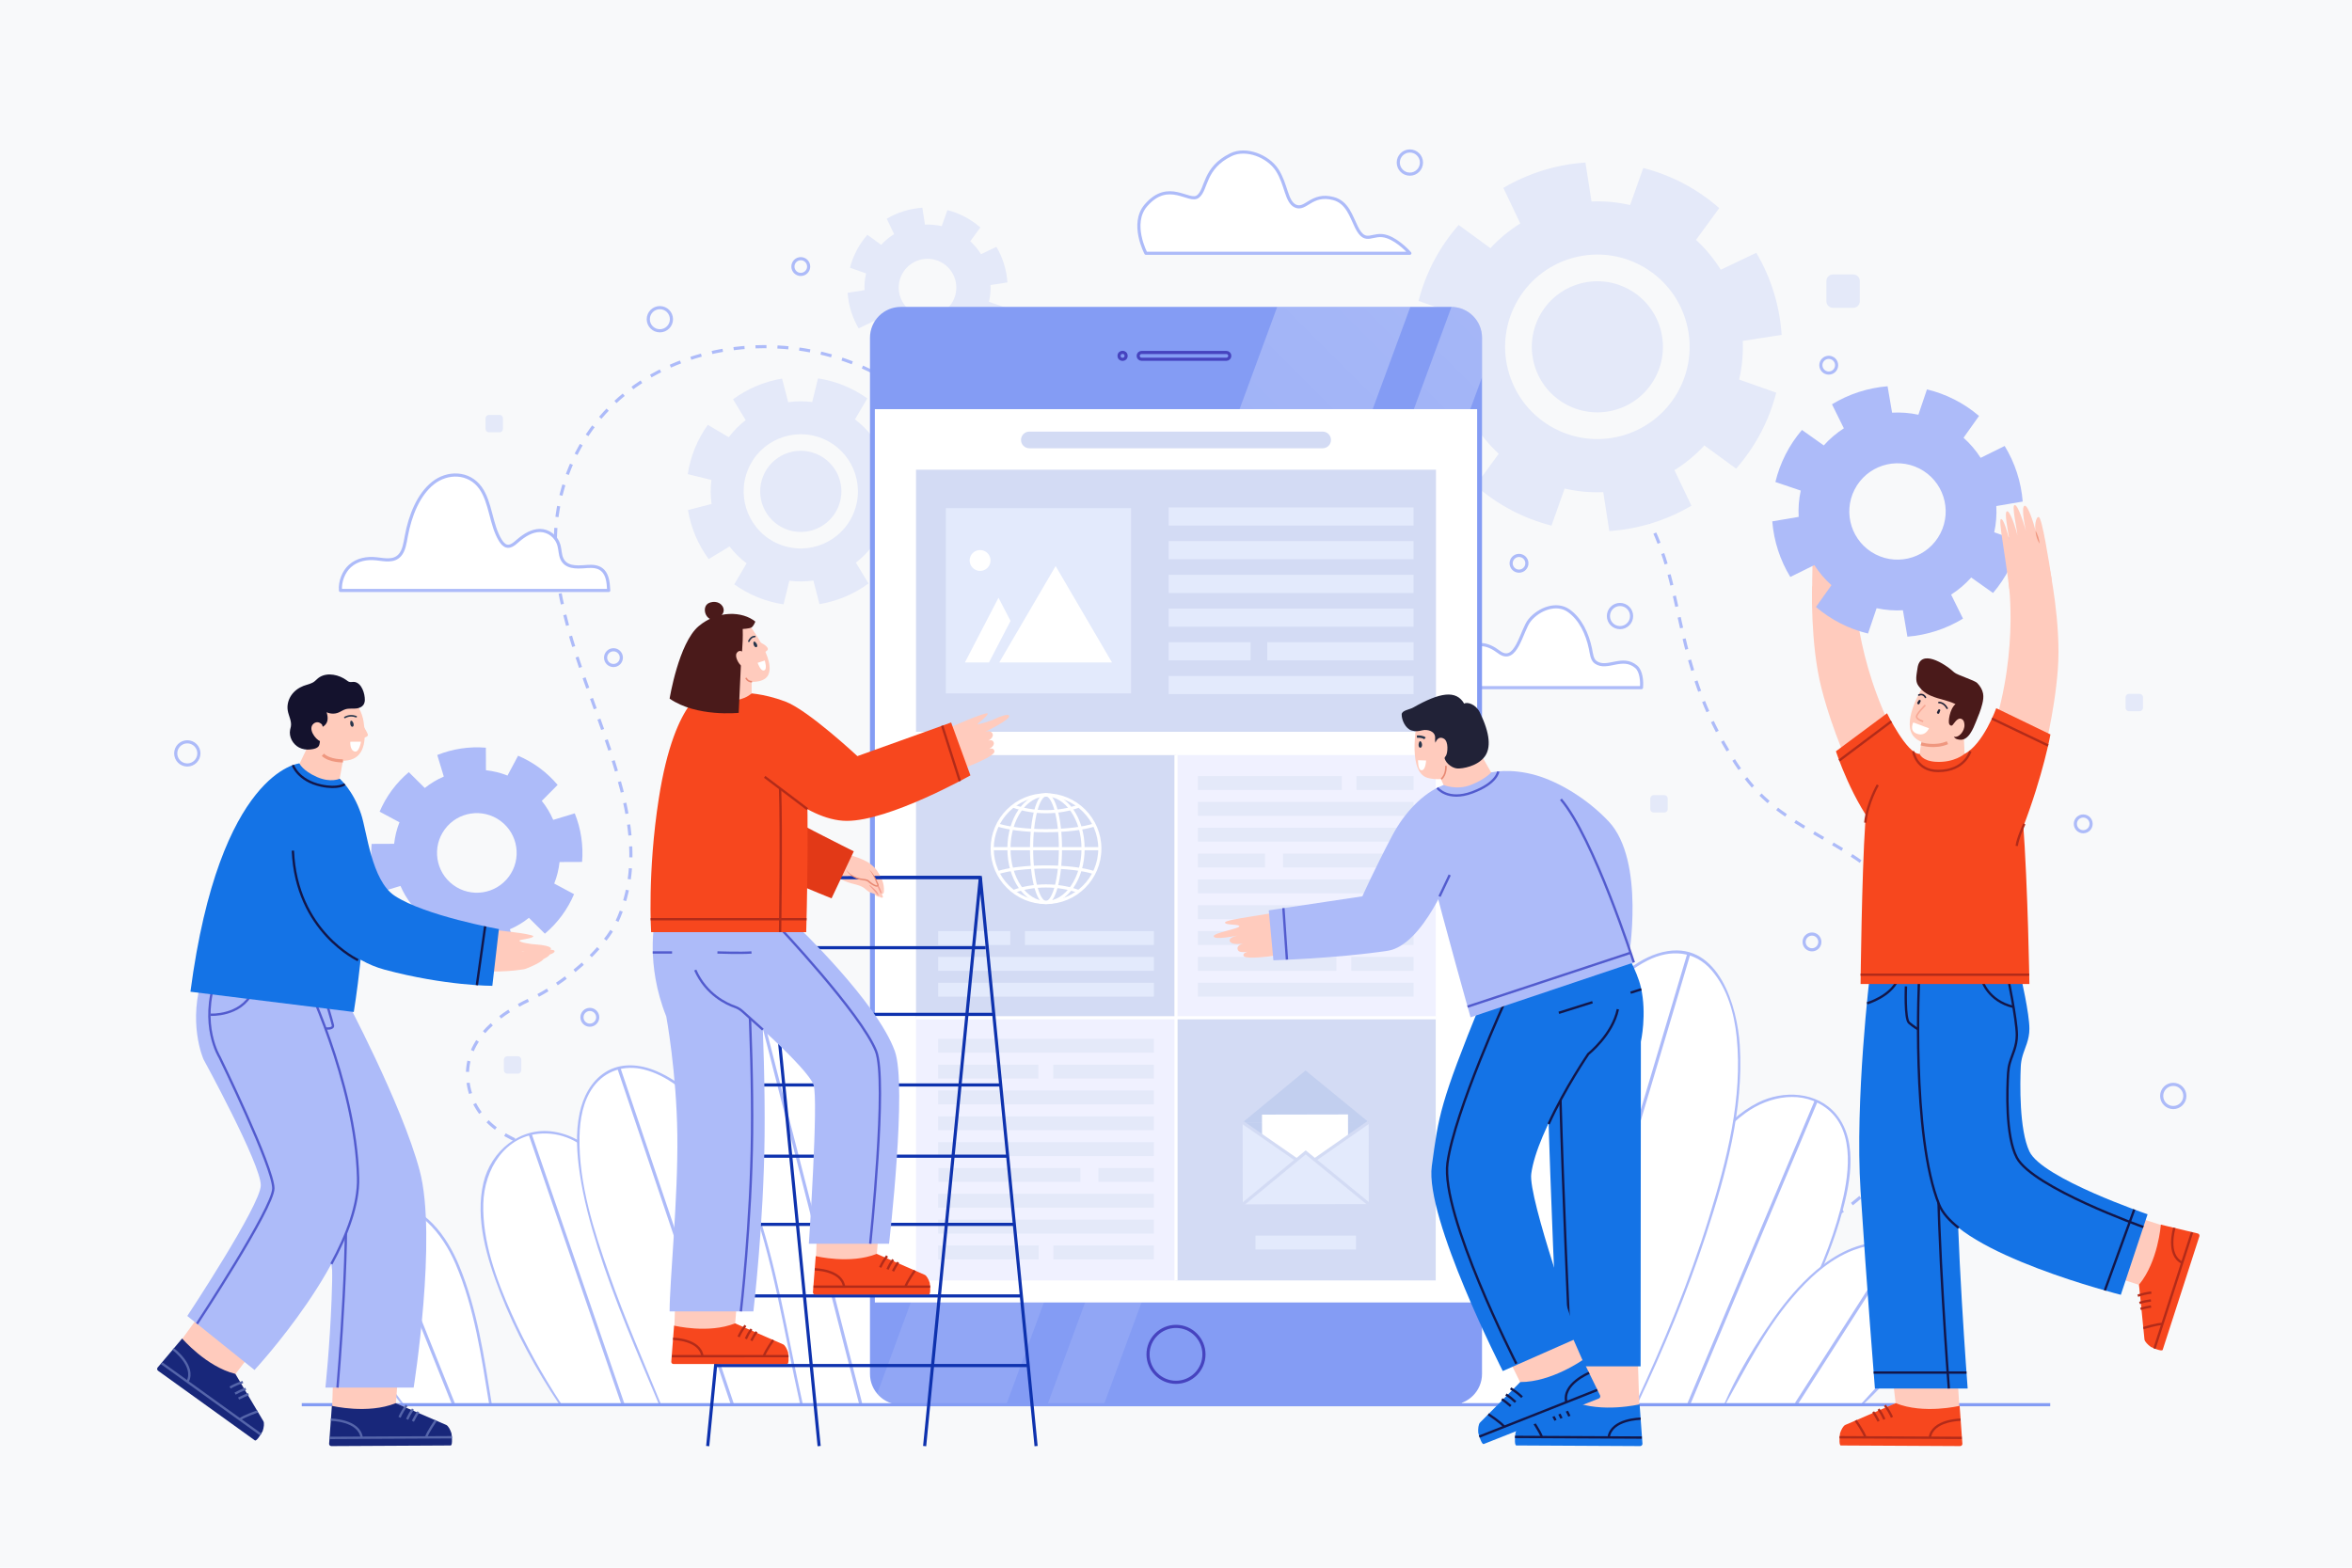 <?xml version="1.0" encoding="utf-8"?>
<!-- Generator: Adobe Illustrator 16.0.0, SVG Export Plug-In . SVG Version: 6.00 Build 0)  -->
<!DOCTYPE svg PUBLIC "-//W3C//DTD SVG 1.1//EN" "http://www.w3.org/Graphics/SVG/1.1/DTD/svg11.dtd">
<svg version="1.1" xmlns="http://www.w3.org/2000/svg" xmlns:xlink="http://www.w3.org/1999/xlink" x="0px" y="0px" width="750px"
	 height="500px" viewBox="0 0 750 500" enable-background="new 0 0 750 500" xml:space="preserve">
<g id="BACKGROUND">
	<rect fill="#F8F9FA" width="750" height="500"/>
</g>
<g id="OBJECTS">
	<g>
		<path fill="none" stroke="#ADBBF9" stroke-linejoin="round" stroke-miterlimit="10" stroke-dasharray="3.5,3.5" d="
			M302.183,376.098c-5.762-19.901-22.244-35.205-43.502-35.719c-12.361-0.299-24.352,5.005-34.876,11.048
			c-14.211,8.16-30.965,18.013-47.967,15.536c-10.891-1.587-23.795-7.699-26.35-20.325c-2.705-13.363,8.093-22.528,19.634-27.903
			c9.888-4.605,23.762-15.619,28.205-26.162c17.621-41.81-31.652-89.53-17.746-137.181c14.553-49.868,81.939-58.299,115.813-24.438
			c3.248,3.247,6.284,6.71,9.046,10.379c6.913,9.18,10.98,21.682,20.589,28.571c12.444,8.916,28.564,6.063,41.966,0.768
			c25.612-10.12,32.386-16.797,57.427-27.696c18.012-7.839,40.196-14.833,60.433-7.867c14.501,4.992,30.518,13.966,38.627,26.959
			c15.081,24.162,8.31,50.191,32.15,84.55c10.802,15.567,27.971,19.932,41.649,31.18c35.463,29.162,23.606,90.638-15.069,111.675
			c-31.758,17.274-70.86,13.328-105.3,8.901c-2.64-0.339-5.276-0.703-7.91-1.09"/>
		<path fill="#E4E9F9" d="M553.606,149.469c2.981-3.399,5.626-7.185,7.83-11.357c2.203-4.172,3.839-8.491,4.966-12.87l-11.822-4.191
			c0.945-4.084,1.311-8.224,1.142-12.316l12.408-1.93c-0.606-9.23-3.381-18.214-8.084-26.18l-11.336,5.402
			c-2.167-3.475-4.803-6.688-7.887-9.528l7.4-10.126c-3.398-2.981-7.185-5.626-11.356-7.83c-4.173-2.204-8.492-3.839-12.87-4.966
			l-4.191,11.822c-4.084-0.946-8.224-1.311-12.315-1.142l-1.931-12.409c-9.229,0.607-18.214,3.381-26.179,8.083l5.401,11.337
			c-3.475,2.167-6.688,4.803-9.528,7.886l-10.127-7.4c-2.98,3.399-5.625,7.185-7.829,11.357c-2.203,4.172-3.839,8.492-4.966,12.87
			l11.822,4.191c-0.945,4.084-1.312,8.224-1.142,12.316l-12.409,1.93c0.607,9.23,3.382,18.214,8.084,26.18l11.337-5.402
			c2.167,3.475,4.803,6.688,7.887,9.528l-7.401,10.127c3.399,2.98,7.186,5.625,11.357,7.829c4.173,2.204,8.491,3.839,12.87,4.966
			l4.19-11.822c4.085,0.946,8.225,1.311,12.316,1.142l1.93,12.409c9.23-0.607,18.215-3.381,26.18-8.084l-5.402-11.336
			c3.476-2.167,6.688-4.802,9.528-7.886L553.606,149.469z M495.628,136.626c-14.367-7.588-19.863-25.386-12.275-39.754
			c7.588-14.367,25.387-19.863,39.754-12.275s19.863,25.386,12.275,39.754C527.794,138.718,509.995,144.214,495.628,136.626z
			 M499.604,129.097c-10.209-5.392-14.114-18.039-8.723-28.248s18.039-14.114,28.248-8.722c10.209,5.392,14.114,18.039,8.722,28.247
			C522.46,130.583,509.813,134.488,499.604,129.097z"/>
		<path fill="#E4E9F9" d="M285.004,177.928c1.627-2.278,3.023-4.774,4.124-7.48c1.1-2.707,1.842-5.468,2.266-8.235l-7.542-1.853
			c0.331-2.575,0.301-5.148-0.056-7.659l7.526-1.954c-0.943-5.649-3.206-11.014-6.595-15.631l-6.652,4.027
			c-1.549-2.007-3.371-3.824-5.446-5.384l3.935-6.695c-2.278-1.627-4.773-3.023-7.48-4.124c-2.707-1.101-5.468-1.842-8.235-2.266
			l-1.854,7.542c-2.575-0.331-5.148-0.301-7.658,0.056l-1.955-7.526c-5.649,0.943-11.014,3.206-15.631,6.595l4.027,6.651
			c-2.007,1.549-3.824,3.372-5.384,5.447l-6.695-3.936c-1.627,2.278-3.023,4.773-4.124,7.48c-1.101,2.707-1.842,5.468-2.266,8.235
			l7.542,1.854c-0.331,2.575-0.3,5.148,0.056,7.658l-7.526,1.955c0.943,5.649,3.206,11.013,6.595,15.631l6.651-4.027
			c1.549,2.007,3.372,3.825,5.447,5.384l-3.936,6.696c2.278,1.627,4.773,3.023,7.48,4.124c2.707,1.1,5.468,1.842,8.235,2.266
			l1.854-7.542c2.575,0.331,5.148,0.301,7.658-0.056l1.954,7.526c5.649-0.943,11.014-3.206,15.631-6.595l-4.027-6.652
			c2.007-1.549,3.825-3.371,5.384-5.446L285.004,177.928z M248.491,173.59c-9.32-3.789-13.803-14.416-10.014-23.736
			s14.416-13.803,23.736-10.014c9.32,3.79,13.804,14.416,10.014,23.736C268.438,172.896,257.811,177.379,248.491,173.59z
			 M250.477,168.706c-6.623-2.692-9.808-10.243-7.116-16.866s10.244-9.808,16.866-7.116c6.623,2.692,9.809,10.244,7.116,16.866
			C264.65,168.212,257.099,171.398,250.477,168.706z"/>
		<path fill="#E4E9F9" d="M314.944,108.57c1.292-1.474,2.438-3.115,3.394-4.923s1.664-3.681,2.153-5.579l-5.125-1.817
			c0.41-1.77,0.568-3.565,0.495-5.338l5.379-0.837c-0.263-4.001-1.466-7.895-3.504-11.348l-4.914,2.341
			c-0.939-1.506-2.082-2.899-3.418-4.13l3.208-4.39c-1.473-1.292-3.114-2.438-4.923-3.394s-3.681-1.664-5.579-2.152l-1.817,5.125
			c-1.771-0.41-3.565-0.568-5.338-0.495l-0.837-5.379c-4.001,0.263-7.896,1.466-11.348,3.504l2.342,4.914
			c-1.506,0.939-2.899,2.082-4.13,3.418l-4.39-3.208c-1.292,1.474-2.438,3.114-3.394,4.923c-0.956,1.809-1.664,3.681-2.153,5.579
			l5.125,1.817c-0.41,1.771-0.568,3.565-0.495,5.339l-5.379,0.836c0.263,4.001,1.466,7.896,3.504,11.348l4.914-2.342
			c0.939,1.506,2.082,2.899,3.418,4.13l-3.208,4.39c1.473,1.292,3.114,2.438,4.923,3.394c1.809,0.956,3.681,1.665,5.579,2.153
			l1.817-5.125c1.771,0.41,3.565,0.568,5.338,0.495l0.837,5.379c4-0.263,7.895-1.465,11.348-3.504l-2.342-4.914
			c1.506-0.939,2.899-2.082,4.13-3.419L314.944,108.57z M291.479,99.846c-4.484-2.368-6.199-7.923-3.831-12.407
			c2.368-4.484,7.923-6.199,12.407-3.831c4.484,2.368,6.199,7.923,3.831,12.407C301.518,100.499,295.963,102.214,291.479,99.846z"/>
		<path fill="#FFFFFF" stroke="#ADBBF9" stroke-linejoin="round" stroke-miterlimit="10" d="M194.108,188.326
			c-0.033-0.667-0.089-1.376-0.172-2.134c-0.686-6.209-4.94-5.639-7.587-5.45c-2.647,0.188-5.938,0.288-7.205-2.6
			c-0.551-1.257-0.527-2.774-0.889-4.132c-0.802-3.011-3.48-4.815-6.038-4.821c-2.558-0.006-4.979,1.461-7.075,3.278
			c-1.088,0.944-2.315,2.05-3.612,1.694c-0.831-0.228-1.48-1.025-1.997-1.863c-3.032-4.922-3.013-12.079-6.333-16.708
			c-3.665-5.109-10.51-5.213-15.144-1.504c-4.634,3.709-7.295,10.318-8.509,16.987c-0.395,2.168-0.735,4.545-2.073,6.025
			c-1.912,2.114-4.839,1.415-7.391,1.128c-2.961-0.332-6.12,0.151-8.523,2.321c-1.959,1.769-3.235,4.866-2.992,7.779H194.108z"/>
		<path fill="#FFFFFF" stroke="#ADBBF9" stroke-linejoin="round" stroke-miterlimit="10" d="M365.398,80.771h84.176
			c0,0-3.375-3.924-7.192-5.262c-4.806-1.684-6.805,3.045-9.837-3.07c-1.701-3.431-2.895-7.948-7.372-9.121
			c-7.002-1.834-8.782,3.953-12.118,2.389c-2.929-1.374-2.838-6.866-5.794-11.458c-2.89-4.488-9.932-7.25-14.735-4.909
			c-8.777,4.277-7.638,11.081-10.512,13.324c-2.837,2.214-9.345-5.58-16.616,2.847C360.385,71.321,365.398,80.771,365.398,80.771z"
			/>
		<circle fill="none" stroke="#ADBBF9" stroke-linejoin="round" stroke-miterlimit="10" cx="449.574" cy="51.849" r="3.695"/>
		<circle fill="none" stroke="#ADBBF9" stroke-linejoin="round" stroke-miterlimit="10" cx="693.002" cy="349.541" r="3.695"/>
		<circle fill="none" stroke="#ADBBF9" stroke-linejoin="round" stroke-miterlimit="10" cx="516.584" cy="196.485" r="3.694"/>
		<circle fill="none" stroke="#ADBBF9" stroke-linejoin="round" stroke-miterlimit="10" cx="59.727" cy="240.288" r="3.695"/>
		<circle fill="none" stroke="#ADBBF9" stroke-linejoin="round" stroke-miterlimit="10" cx="210.416" cy="101.814" r="3.695"/>
		<circle fill="none" stroke="#ADBBF9" stroke-linejoin="round" stroke-miterlimit="10" cx="255.352" cy="85.014" r="2.511"/>
		<circle fill="none" stroke="#ADBBF9" stroke-linejoin="round" stroke-miterlimit="10" cx="664.297" cy="262.763" r="2.511"/>
		<circle fill="none" stroke="#ADBBF9" stroke-linejoin="round" stroke-miterlimit="10" cx="484.382" cy="179.653" r="2.511"/>
		<circle fill="none" stroke="#ADBBF9" stroke-linejoin="round" stroke-miterlimit="10" cx="583.145" cy="116.475" r="2.511"/>
		<circle fill="none" stroke="#ADBBF9" stroke-linejoin="round" stroke-miterlimit="10" cx="577.799" cy="300.419" r="2.512"/>
		<circle fill="none" stroke="#ADBBF9" stroke-linejoin="round" stroke-miterlimit="10" cx="188.085" cy="324.459" r="2.512"/>
		<circle fill="none" stroke="#ADBBF9" stroke-linejoin="round" stroke-miterlimit="10" cx="195.62" cy="209.747" r="2.512"/>
		<path fill="#E4E9F9" d="M682.254,226.844h-3.364c-0.604,0-1.094-0.49-1.094-1.094v-3.365c0-0.604,0.489-1.094,1.094-1.094h3.364
			c0.604,0,1.094,0.49,1.094,1.094v3.365C683.348,226.354,682.858,226.844,682.254,226.844z"/>
		<path fill="#E4E9F9" d="M165.128,342.429h-3.365c-0.604,0-1.094-0.49-1.094-1.094v-3.365c0-0.604,0.49-1.094,1.094-1.094h3.365
			c0.604,0,1.094,0.49,1.094,1.094v3.365C166.222,341.938,165.732,342.429,165.128,342.429z"/>
		<path fill="#E4E9F9" d="M159.283,137.884h-3.364c-0.604,0-1.094-0.49-1.094-1.094v-3.365c0-0.604,0.49-1.094,1.094-1.094h3.364
			c0.604,0,1.094,0.49,1.094,1.094v3.365C160.377,137.395,159.888,137.884,159.283,137.884z"/>
		<path fill="#E4E9F9" d="M590.949,98.18h-6.456c-1.159,0-2.099-0.94-2.099-2.099v-6.457c0-1.159,0.939-2.099,2.099-2.099h6.456
			c1.16,0,2.1,0.94,2.1,2.099v6.457C593.049,97.24,592.109,98.18,590.949,98.18z"/>
		<path fill="#E4E9F9" d="M530.697,259.15h-3.365c-0.604,0-1.094-0.49-1.094-1.094v-3.365c0-0.604,0.49-1.094,1.094-1.094h3.365
			c0.604,0,1.094,0.49,1.094,1.094v3.365C531.791,258.66,531.301,259.15,530.697,259.15z"/>
		<path fill="#FFFFFF" stroke="#ADBBF9" stroke-linejoin="round" stroke-miterlimit="10" d="M454.169,219.313
			c0.028-0.479,0.073-0.988,0.143-1.531c0.563-4.456,4.055-4.046,6.228-3.911s4.875,0.207,5.914-1.865
			c0.452-0.902,0.433-1.99,0.729-2.965c0.658-2.161,2.856-3.455,4.956-3.459c2.098-0.004,4.082,1.045,5.802,2.348
			c5.582,4.228,7.184-6.904,9.826-10.125c3.008-3.667,8.609-5.721,12.413-3.06c3.804,2.661,5.988,7.403,6.984,12.188
			c0.324,1.556,0.44,3.463,1.702,4.323c3.691,2.516,8.442-2.365,12.902,1.425c1.562,1.327,1.857,4.541,1.658,6.631H454.169z"/>
	</g>
	<g>
		<g>
			<path fill="#FFFFFF" d="M178.708,447.908c-12.537-18.913-38.786-66.697-16.035-83.144c12.493-9.03,29.054-0.813,37.061,19.103
				c7.604,18.912,10.513,41.254,13.683,63.774"/>
			<g>
				<path fill="#ADBBF9" d="M178.974,447.753c-6.001-9.19-11.4-18.827-15.876-28.854c-4.849-10.86-9.312-22.954-8.986-35.027
					c0.292-10.812,6.865-21.879,18.76-22.346c15.028-0.591,23.97,15.085,28.258,27.251c6.683,18.961,9.093,39.168,11.879,58.977
					c0.076,0.535,0.889,0.308,0.814-0.225c-2.707-19.256-5.075-38.842-11.312-57.349c-4.142-12.29-11.75-27.111-26.085-29.252
					c-10.617-1.585-19.873,6.223-22.258,16.251c-2.746,11.544,1.11,24.201,5.269,34.918c4.902,12.631,11.473,24.716,19.004,35.967
					C178.66,448.393,179.192,448.088,178.974,447.753L178.974,447.753z"/>
			</g>
		</g>
		
			<line fill="#FFFFFF" stroke="#ADBBF9" stroke-linejoin="round" stroke-miterlimit="10" x1="169.121" y1="361.93" x2="198.676" y2="447.967"/>
		<g>
			<path fill="#FFFFFF" d="M128.44,447.924c-10.815-13.99-34.459-49.337-14.833-61.502c10.777-6.68,24.064-0.602,30.972,14.13
				c6.56,13.99,9.069,30.517,11.804,47.175"/>
			<g>
				<path fill="#ADBBF9" d="M128.707,447.769c-5.013-6.603-9.688-13.495-13.668-20.773c-4.237-7.748-8.386-16.543-8.578-25.544
					c-0.191-8.941,5.751-16.508,14.987-17.274c11.589-0.962,19.728,9.404,23.82,18.944c6.067,14.142,8.235,29.644,10.708,44.718
					c0.087,0.534,0.901,0.308,0.813-0.225c-2.432-14.842-4.586-30.048-10.407-44.025c-3.912-9.394-11.026-19.28-22.064-20.208
					c-8.228-0.691-16.349,4.685-18.16,12.847c-1.91,8.609,1.713,17.907,5.357,25.559c4.472,9.389,10.305,18.179,16.707,26.356
					C128.436,448.415,128.919,448.048,128.707,447.769L128.707,447.769z"/>
			</g>
		</g>
		
			<line fill="#FFFFFF" stroke="#ADBBF9" stroke-linejoin="round" stroke-miterlimit="10" x1="119.17" y1="384.324" x2="144.667" y2="447.967"/>
		<path fill="#FFFFFF" stroke="#ADBBF9" stroke-linejoin="round" stroke-miterlimit="10" d="M254.919,447.726
			c-29.635-53.759-48.775-107.055-24.863-132.374c23.695-25.087,48.479,4.642,54.509,30.985c7.385,32.264,8.457,67.188,8.31,101.389
			"/>
		
			<line fill="none" stroke="#ADBBF9" stroke-linejoin="round" stroke-miterlimit="10" x1="238.83" y1="308.819" x2="274.428" y2="447.646"/>
		<g>
			<path fill="#FFFFFF" d="M210.449,447.895c-11.773-28.438-38.253-85.965-19.578-103.746c11.943-11.372,33.508,2.567,44.605,27.418
				c10.538,23.6,13.703,47.895,20.02,75.994"/>
			<g>
				<path fill="#ADBBF9" d="M210.746,447.813c-5.589-13.666-11.482-27.201-16.394-41.135c-4.93-13.984-9.859-29.119-9.558-44.121
					c0.111-5.512,1.076-11.378,4.413-15.923c3.835-5.224,10.015-7.086,16.209-5.505c7.272,1.856,13.441,7.067,18.292,12.591
					c6.608,7.524,11.044,16.469,14.579,25.77c8.339,21.942,11.694,45.377,16.802,68.184c0.119,0.53,0.932,0.306,0.814-0.224
					c-4.865-21.73-8.134-43.999-15.639-65.043c-5.619-15.757-14.604-33.776-30.923-40.774c-5.25-2.252-11.399-2.821-16.395,0.385
					c-4.492,2.883-7.015,7.834-8.107,12.928c-1.358,6.335-0.903,12.979,0.036,19.339c1.184,8.016,3.298,15.884,5.733,23.602
					c5.4,17.115,12.604,33.564,19.545,50.092C210.302,448.336,210.897,448.182,210.746,447.813L210.746,447.813z"/>
			</g>
		</g>
		<g>
			<path fill="#FFFFFF" d="M440.132,447.734c-9.987-114.445,14.323-156.257,40.918-158.133c12.599-0.889,49.502,6.365,4.945,158.063
				"/>
			<g>
				<path fill="#ADBBF9" d="M440.328,447.734c-2.461-37.684-4.979-76.841,4.735-113.801c4.212-16.023,12.108-36.69,29.375-42.604
					c6.81-2.333,14.55-1.903,20.319,2.702c10.195,8.14,11.779,23.979,12.165,35.986c0.433,13.471-1.032,26.989-3.107,40.28
					c-3.125,20.01-7.825,39.763-13.133,59.296c-1.632,6.004-3.327,11.991-4.978,17.99c-0.104,0.375,0.465,0.528,0.58,0.16
					c6.763-21.714,12.298-43.959,16.43-66.325c2.717-14.706,4.821-29.644,5.039-44.62c0.133-9.109-0.365-18.467-2.908-27.267
					c-1.497-5.183-3.797-10.34-7.595-14.258c-4.892-5.047-11.723-6.865-18.556-5.782c-16.697,2.646-26.144,19.703-31.261,34.158
					c-4.807,13.579-7.14,27.983-8.491,42.28c-1.979,20.938-1.73,42.069-0.49,63.044c0.37,6.263,0.812,12.521,1.484,18.759
					C439.963,447.979,440.345,447.989,440.328,447.734L440.328,447.734z"/>
			</g>
		</g>
		
			<line fill="#FFFFFF" stroke="#ADBBF9" stroke-linejoin="round" stroke-miterlimit="10" x1="486.234" y1="289.866" x2="462.735" y2="447.665"/>
		<g>
			<path fill="#FFFFFF" d="M518.747,447.743c8.147-68.023,35.589-107.227,60.382-96.586c20.28,8.705,9.815,46.572-21.775,96.545"/>
			<g>
				<path fill="#ADBBF9" d="M518.936,447.795c3.072-20.043,6.646-39.885,14.385-58.744c5.127-12.496,12.124-25.973,23.33-34.09
					c7.588-5.497,18.347-7.497,26.163-1.166c9.115,7.384,6.63,21.958,4.072,31.771c-5.815,22.315-18.098,42.371-29.793,61.983
					c-0.199,0.336,0.307,0.623,0.52,0.304c6.794-10.199,12.843-20.986,18.255-31.979c4.22-8.569,8.047-17.4,10.783-26.563
					c3.039-10.174,6.4-24.753-1.122-33.894c-6.026-7.322-16.931-7.781-24.918-3.765c-11.436,5.75-18.988,18.003-24.38,29.119
					c-4.567,9.418-7.994,19.373-10.714,29.469c-3.295,12.23-5.835,24.877-6.965,37.502
					C518.532,447.96,518.902,448.013,518.936,447.795L518.936,447.795z"/>
			</g>
		</g>
		
			<line fill="#FFFFFF" stroke="#ADBBF9" stroke-linejoin="round" stroke-miterlimit="10" x1="579.129" y1="351.157" x2="538.563" y2="447.702"/>
		
			<line fill="#FFFFFF" stroke="#ADBBF9" stroke-linejoin="round" stroke-miterlimit="10" x1="197.326" y1="340.61" x2="233.563" y2="447.967"/>
		<g>
			<path fill="#FFFFFF" d="M521.772,447.869c16.023-33.968,48.337-111.527,24.001-139.028c-13.363-15.101-37.82,3.441-50.792,36.743
				c-12.319,31.625-21.54,64.183-29.185,101.839"/>
			<g>
				<path fill="#ADBBF9" d="M522.039,448.025c8.393-17.647,15.935-35.768,22.022-54.344c6.271-19.138,12.002-39.901,10.726-60.237
					c-0.783-12.47-6.703-32.691-23.012-30.096c-8.83,1.405-16.232,8.345-21.706,14.957c-8.037,9.71-13.231,21.051-17.641,32.757
					c-11.771,31.25-20.383,63.549-27.038,96.248c-0.108,0.53,0.705,0.757,0.813,0.225c5.688-27.938,12.769-55.602,22.099-82.556
					c4.346-12.556,8.699-25.356,15.7-36.725c5.284-8.581,12.235-17.32,21.427-21.939c7.13-3.583,14.945-3.147,20.352,3.132
					c5.075,5.896,7.237,13.766,8.011,21.359c1.969,19.305-3.17,39.266-8.832,57.557c-6.296,20.335-14.455,40.075-23.454,59.35
					C521.339,448.07,521.867,448.385,522.039,448.025L522.039,448.025z"/>
			</g>
		</g>
		
			<line fill="#FFFFFF" stroke="#ADBBF9" stroke-linejoin="round" stroke-miterlimit="10" x1="538.563" y1="304.1" x2="495.714" y2="447.967"/>
		<g>
			<path fill="#FFFFFF" d="M550.063,447.743c21.124-42.821,39.456-54.147,56.677-50.726c13.388,2.66,15.482,22.438-12.816,50.699"/>
			<g>
				<path fill="#ADBBF9" d="M550.231,447.842c6.541-11.652,12.451-23.491,21.15-33.76c5.371-6.341,11.802-12.371,19.688-15.376
					c5.497-2.095,12.745-2.94,18.289-0.473c6.176,2.748,7.208,9.788,5.985,15.774c-2.71,13.278-12.814,23.878-21.634,33.496
					c-0.263,0.286,0.141,0.689,0.425,0.426c8.99-8.329,17.953-19.369,21.388-31.366c1.677-5.856,1.912-13.309-3.314-17.495
					c-4.55-3.645-11.834-3.531-17.234-2.328c-7.854,1.75-14.565,6.756-20.1,12.408c-4.457,4.552-8.316,9.68-11.833,14.98
					c-4.925,7.422-9.604,15.334-13.148,23.516C549.797,447.868,550.104,448.066,550.231,447.842L550.231,447.842z"/>
			</g>
		</g>
		
			<line fill="#FFFFFF" stroke="#ADBBF9" stroke-linejoin="round" stroke-miterlimit="10" x1="605.081" y1="397.304" x2="572.808" y2="447.714"/>
	</g>
	<g>
		<g>
			<path fill="#849CF4" d="M287.248,447.518c-5.145,0-9.331-4.186-9.331-9.331V107.718c0-5.145,4.186-9.331,9.331-9.331h175.504
				c5.146,0,9.331,4.186,9.331,9.331v330.468c0,5.146-4.186,9.331-9.331,9.331H287.248z"/>
			<path fill="#849CF4" d="M462.752,98.887c4.869,0,8.831,3.962,8.831,8.831v330.468c0,4.869-3.962,8.831-8.831,8.831H287.248
				c-4.869,0-8.831-3.962-8.831-8.831V107.718c0-4.869,3.961-8.831,8.831-8.831H462.752 M462.752,97.887H287.248
				c-5.429,0-9.831,4.401-9.831,9.831v330.468c0,5.43,4.401,9.831,9.831,9.831h175.504c5.43,0,9.831-4.401,9.831-9.831V107.718
				C472.583,102.289,468.182,97.887,462.752,97.887L462.752,97.887z"/>
		</g>
		<g>
			<circle fill="none" stroke="#4643BF" stroke-miterlimit="10" cx="375" cy="431.958" r="8.916"/>
		</g>
		<g>
			<defs>
				<path id="SVGID_1_" d="M462.752,448.018H287.248c-5.429,0-9.831-4.401-9.831-9.831V107.718c0-5.43,4.401-9.831,9.831-9.831
					h175.504c5.43,0,9.831,4.401,9.831,9.831v330.468C472.583,443.616,468.182,448.018,462.752,448.018z"/>
			</defs>
			<clipPath id="SVGID_2_">
				<use xlink:href="#SVGID_1_"  overflow="visible"/>
			</clipPath>
			<g clip-path="url(#SVGID_2_)">
				<linearGradient id="SVGID_3_" gradientUnits="userSpaceOnUse" x1="223.082" y1="404.748" x2="515.779" y2="112.051">
					<stop  offset="0.27" style="stop-color:#FFFFFF;stop-opacity:0.1"/>
					<stop  offset="1" style="stop-color:#FFFFFF;stop-opacity:0.3"/>
				</linearGradient>
				<polygon fill="url(#SVGID_3_)" points="421.229,59.953 275.18,456.847 317.632,456.847 463.681,59.953 				"/>
				<linearGradient id="SVGID_4_" gradientUnits="userSpaceOnUse" x1="272.547" y1="398.636" x2="553.018" y2="118.165">
					<stop  offset="0.27" style="stop-color:#FFFFFF;stop-opacity:0.1"/>
					<stop  offset="1" style="stop-color:#FFFFFF;stop-opacity:0.3"/>
				</linearGradient>
				<polygon fill="url(#SVGID_4_)" points="476.808,59.953 330.758,456.847 348.757,456.847 494.805,59.953 				"/>
			</g>
		</g>
		<rect x="278.973" y="130.497" fill="#FFFFFF" width="192.054" height="284.911"/>
		<g>
			<path fill="none" stroke="#4643BF" stroke-miterlimit="10" d="M364.021,112.414h27.047c0.598,0,1.083,0.485,1.083,1.083l0,0
				c0,0.598-0.485,1.083-1.083,1.083h-27.047c-0.598,0-1.083-0.485-1.083-1.083l0,0
				C362.938,112.899,363.423,112.414,364.021,112.414z"/>
			<circle fill="none" stroke="#4643BF" stroke-miterlimit="10" cx="357.966" cy="113.497" r="1.117"/>
		</g>
		<g>
			<g>
				<rect x="292.096" y="240.83" fill="#D3DBF4" width="82.904" height="83.777"/>
				<g>
					<circle fill="none" stroke="#FFFFFF" stroke-miterlimit="10" cx="333.548" cy="270.68" r="17.164"/>
					<ellipse fill="none" stroke="#FFFFFF" stroke-miterlimit="10" cx="333.548" cy="270.68" rx="11.824" ry="17.163"/>
					<ellipse fill="none" stroke="#FFFFFF" stroke-miterlimit="10" cx="333.548" cy="270.68" rx="4.606" ry="17.163"/>
					<line fill="none" stroke="#FFFFFF" stroke-miterlimit="10" x1="316.384" y1="270.68" x2="350.711" y2="270.68"/>
					<path fill="none" stroke="#FFFFFF" stroke-miterlimit="10" d="M318.182,278.331c3.28-1.096,8.937-1.82,15.366-1.82
						c6.427,0,12.083,0.724,15.363,1.819"/>
					<path fill="none" stroke="#FFFFFF" stroke-miterlimit="10" d="M323.161,284.343c2.954-1.122,6.532-1.779,10.387-1.779
						c3.803,0,7.335,0.64,10.266,1.734"/>
					<path fill="none" stroke="#FFFFFF" stroke-miterlimit="10" d="M318.182,263.121c3.28,1.096,8.937,1.819,15.366,1.819
						c6.427,0,12.083-0.723,15.363-1.818"/>
					<path fill="none" stroke="#FFFFFF" stroke-miterlimit="10" d="M323.161,257.109c2.954,1.122,6.532,1.779,10.387,1.779
						c3.803,0,7.335-0.64,10.266-1.734"/>
				</g>
				<g>
					<rect x="299.148" y="305.199" fill="#E3EAFC" width="68.8" height="4.431"/>
					<rect x="326.831" y="296.96" fill="#E3EAFC" width="41.117" height="4.431"/>
					<rect x="299.148" y="296.96" fill="#E3EAFC" width="23.011" height="4.431"/>
					<rect x="299.148" y="313.438" fill="#E3EAFC" width="68.8" height="4.431"/>
				</g>
			</g>
			<g>
				<rect x="374.914" y="240.83" fill="#F0F1FF" width="82.904" height="83.777"/>
				<g>
					<rect x="381.966" y="255.763" fill="#E4E9F9" width="68.8" height="4.432"/>
					<rect x="381.966" y="264.002" fill="#E4E9F9" width="68.8" height="4.432"/>
					<rect x="381.966" y="272.242" fill="#E4E9F9" width="21.425" height="4.431"/>
					<rect x="409.12" y="272.242" fill="#E4E9F9" width="41.552" height="4.431"/>
					<rect x="381.966" y="280.481" fill="#E4E9F9" width="68.8" height="4.431"/>
					<rect x="381.966" y="288.721" fill="#E4E9F9" width="68.8" height="4.431"/>
					<rect x="381.966" y="296.96" fill="#E4E9F9" width="68.8" height="4.431"/>
					<rect x="430.899" y="305.199" fill="#E4E9F9" width="19.866" height="4.431"/>
					<rect x="381.966" y="305.199" fill="#E4E9F9" width="44.19" height="4.431"/>
					<rect x="381.966" y="313.438" fill="#E4E9F9" width="68.8" height="4.431"/>
					<rect x="432.544" y="247.524" fill="#E4E9F9" width="18.222" height="4.431"/>
					<rect x="381.966" y="247.524" fill="#E4E9F9" width="45.906" height="4.431"/>
				</g>
			</g>
			<g>
				<rect x="292.096" y="324.606" fill="#F0F1FF" width="82.904" height="83.777"/>
				<g>
					<rect x="299.148" y="388.998" fill="#E4E9F9" width="68.8" height="4.431"/>
					<rect x="299.148" y="380.758" fill="#E4E9F9" width="68.8" height="4.432"/>
					<rect x="350.254" y="372.519" fill="#E4E9F9" width="17.693" height="4.431"/>
					<rect x="299.242" y="372.519" fill="#E4E9F9" width="45.283" height="4.431"/>
					<rect x="299.148" y="364.279" fill="#E4E9F9" width="68.8" height="4.431"/>
					<rect x="299.148" y="356.04" fill="#E4E9F9" width="68.8" height="4.431"/>
					<rect x="299.148" y="347.801" fill="#E4E9F9" width="68.8" height="4.431"/>
					<rect x="299.148" y="339.562" fill="#E4E9F9" width="31.968" height="4.431"/>
					<rect x="335.859" y="339.562" fill="#E4E9F9" width="32.089" height="4.431"/>
					<rect x="299.148" y="331.322" fill="#E4E9F9" width="68.8" height="4.431"/>
					<rect x="299.148" y="397.237" fill="#E4E9F9" width="32.064" height="4.431"/>
					<rect x="335.884" y="397.237" fill="#E4E9F9" width="32.064" height="4.431"/>
				</g>
			</g>
			<g>
				<rect x="374.914" y="324.606" fill="#D3DBF4" width="82.904" height="83.777"/>
				<g>
					<g>
						<polygon fill="#C2CFEF" points="433.228,382.266 399.972,381.871 396.248,357.973 436.438,357.901 						"/>
						<polygon fill="#C2CFEF" points="436.438,357.901 396.248,357.973 416.313,341.415 						"/>
						
							<rect x="402.351" y="355.578" transform="matrix(1 -0.002 0.002 1 -0.64 0.726)" fill="#FFFFFF" width="27.43" height="23.169"/>
						<polygon fill="#E3EAFC" points="396.248,357.973 396.294,384.103 416.367,371.925 						"/>
						<polygon fill="#E3EAFC" points="436.438,357.901 436.484,384.031 416.367,371.924 						"/>
						<polygon fill="#E3EAFC" points="436.484,384.031 396.294,384.103 416.359,367.545 						"/>
						<polyline fill="none" stroke="#D3DBF4" stroke-miterlimit="10" points="396.294,384.103 416.359,367.545 436.484,384.031 
													"/>
						<line fill="none" stroke="#D3DBF4" stroke-miterlimit="10" x1="419.249" y1="369.911" x2="436.438" y2="357.901"/>
					</g>
					<line fill="none" stroke="#D3DBF4" stroke-miterlimit="10" x1="413.481" y1="369.924" x2="396.248" y2="357.973"/>
				</g>
				<rect x="400.334" y="394.087" fill="#E3EAFC" width="32.064" height="4.431"/>
			</g>
			<g>
				<rect x="292.096" y="149.813" fill="#D3DBF4" width="165.809" height="83.588"/>
				<g>
					<rect x="372.664" y="161.832" fill="#E3EAFC" width="78.102" height="5.783"/>
					<rect x="372.664" y="172.585" fill="#E3EAFC" width="78.102" height="5.783"/>
					<rect x="372.664" y="183.338" fill="#E3EAFC" width="78.102" height="5.783"/>
					<rect x="372.664" y="194.092" fill="#E3EAFC" width="78.102" height="5.783"/>
					<rect x="372.664" y="215.598" fill="#E3EAFC" width="78.102" height="5.783"/>
					<rect x="404.091" y="204.845" fill="#E3EAFC" width="46.675" height="5.783"/>
					<rect x="372.664" y="204.845" fill="#E3EAFC" width="26.123" height="5.783"/>
				</g>
				<g>
					<rect x="301.601" y="162.068" fill="#E3EAFC" width="59.078" height="59.077"/>
					<polygon fill="#FFFFFF" points="336.617,180.536 354.595,211.283 318.639,211.283 					"/>
					<polygon fill="#FFFFFF" points="318.399,190.64 322.238,198.035 315.361,211.283 307.684,211.283 					"/>
					<circle fill="#FFFFFF" cx="312.526" cy="178.758" r="3.33"/>
				</g>
			</g>
			<path fill="#D3DBF4" d="M328.238,142.975h93.523c1.469,0,2.66-1.191,2.66-2.66l0,0c0-1.469-1.191-2.66-2.66-2.66h-93.523
				c-1.469,0-2.66,1.191-2.66,2.66l0,0C325.578,141.784,326.769,142.975,328.238,142.975z"/>
			<line fill="none" stroke="#FFFFFF" stroke-miterlimit="10" x1="375" y1="240.83" x2="375" y2="408.384"/>
			<line fill="none" stroke="#FFFFFF" stroke-miterlimit="10" x1="292.096" y1="324.606" x2="457.904" y2="324.606"/>
		</g>
	</g>
	<line fill="none" stroke="#849CF4" stroke-miterlimit="10" x1="96.226" y1="448.018" x2="653.774" y2="448.018"/>
	<g>
		<g>
			<g>
				<g>
					<path fill="#FFCBBD" d="M623.052,420.183l1.736,28.542l-0.928,8.977l-34.028-0.18c-0.858-0.004-1.552-0.704-1.547-1.563l0,0
						c0.003-0.645,0.402-1.22,1.004-1.447l15.18-6.98l-3.427-29.697"/>
					<path fill="#F7471E" d="M586.745,457.143c0.359-1.127,1.02-2.394,1.686-2.68l16.095-6.932
						c8.872,3.596,20.355,0.847,20.355,0.847l0.88,12.118c-0.002,0.401-0.329,0.725-0.729,0.723l-38.017-0.2
						C586.227,461.014,586.733,457.179,586.745,457.143z"/>
					<path fill="none" stroke="#B22B19" stroke-width="0.75" stroke-miterlimit="10" d="M601.042,448.225
						c0.901,1.176,1.665,2.457,2.27,3.811"/>
					<path fill="none" stroke="#B22B19" stroke-width="0.75" stroke-miterlimit="10" d="M599.016,449.437
						c0.935,1.293,1.308,2.04,1.865,3.239"/>
					<path fill="none" stroke="#B22B19" stroke-width="0.75" stroke-miterlimit="10" d="M597.303,450.32
						c0.635,0.853,1.257,2.032,1.749,2.974"/>
				</g>
				
					<line fill="none" stroke="#B22B19" stroke-width="0.75" stroke-miterlimit="10" x1="625.554" y1="458.603" x2="586.579" y2="458.397"/>
				<path fill="none" stroke="#B22B19" stroke-width="0.75" stroke-miterlimit="10" d="M625.202,452.805
					c0,0-9.025,0.063-9.836,5.744"/>
				<path fill="none" stroke="#B22B19" stroke-width="0.75" stroke-miterlimit="10" d="M591.729,453.042c0,0,2.6,3.695,3.112,5.398"
					/>
			</g>
			<path fill="#1473E6" d="M596.315,310.499c0,0-4.89,40.168-3.02,69.338s4.571,63.016,4.571,63.016h29.578
				c0,0-3.834-50.085-3.411-73.534c0.468-25.978,8.408-58.819,8.408-58.819"/>
			<path fill="none" stroke="#121649" stroke-width="0.75" stroke-miterlimit="10" d="M621.445,442.853
				c0,0-3.834-50.085-3.411-73.534c0.468-25.978,8.408-58.819,8.408-58.819"/>
			<g>
				<g>
					<path fill="#FFCBBD" d="M661.915,381.958l27.433,8.824l8.276,3.6l-10.464,32.38c-0.265,0.817-1.142,1.266-1.959,1.002l0,0
						c-0.613-0.198-1.04-0.753-1.075-1.396l-2.063-16.58l-28.483-9.255"/>
					<path fill="#F7471E" d="M685.865,429.59c-0.966-0.684-1.973-1.696-2.045-2.418l-1.739-17.438
						c6.111-7.368,6.965-19.146,6.965-19.146l11.816,2.826c0.382,0.124,0.591,0.533,0.468,0.915l-11.69,36.175
						C689.397,431.255,685.896,429.611,685.865,429.59z"/>
					<path fill="none" stroke="#B22B19" stroke-width="0.75" stroke-miterlimit="10" d="M681.689,413.265
						c1.393-0.504,2.846-0.844,4.317-1.011"/>
					<path fill="none" stroke="#B22B19" stroke-width="0.75" stroke-miterlimit="10" d="M682.23,415.563
						c1.516-0.499,2.34-0.629,3.652-0.798"/>
					<path fill="none" stroke="#B22B19" stroke-width="0.75" stroke-miterlimit="10" d="M682.556,417.463
						c1.004-0.347,2.316-0.584,3.362-0.768"/>
				</g>
				
					<line fill="none" stroke="#B22B19" stroke-width="0.75" stroke-miterlimit="10" x1="698.995" y1="393.04" x2="687.011" y2="430.127"/>
				<path fill="none" stroke="#B22B19" stroke-width="0.75" stroke-miterlimit="10" d="M693.361,391.621
					c0,0-2.669,8.622,2.501,11.113"/>
				<path fill="none" stroke="#B22B19" stroke-width="0.75" stroke-miterlimit="10" d="M683.464,423.599
					c0,0,4.309-1.361,6.087-1.334"/>
			</g>
			<path fill="#1473E6" d="M644.474,311.795c0,0,2.656,11.418,2.656,16.317c0,3.6-1.433,6.046-2.193,8.685
				c-0.325,1.127-0.512,2.276-0.563,3.448c-0.228,5.252-0.533,19.994,2.757,26.998c4.045,8.608,37.685,20.035,37.685,20.035
				l-8.53,25.689c0,0-51.496-12.939-57.918-28.702c-8.962-21.993-6.397-72.471-6.397-72.471"/>
			<path fill="none" stroke="#121649" stroke-width="0.75" stroke-miterlimit="10" d="M624.577,391.623
				c-2.972-2.351-5.177-4.817-6.211-7.357c-8.962-21.993-6.397-72.471-6.397-72.471"/>
			<path fill="none" stroke="#121649" stroke-width="0.75" stroke-miterlimit="10" d="M640.107,310.84
				c0,0,3.022,14.373,3.022,19.272c0,3.665-1.485,6.247-2.234,8.827c-0.304,1.044-0.483,2.113-0.551,3.198
				c-0.322,5.186-0.887,20.224,2.785,27.105c5.092,9.542,40.334,22.104,40.334,22.104"/>
			<path fill="none" stroke="#121649" stroke-width="0.75" stroke-miterlimit="10" d="M607.765,314.604c0,0-0.451,10.367,1,11.611
				s2.864,2.074,2.864,2.074"/>
			
				<line fill="none" stroke="#121649" stroke-width="0.75" stroke-miterlimit="10" x1="680.572" y1="385.76" x2="671.185" y2="411.583"/>
			
				<line fill="none" stroke="#121649" stroke-width="0.75" stroke-miterlimit="10" x1="597.467" y1="437.768" x2="627.072" y2="437.768"/>
			<path fill="none" stroke="#121649" stroke-width="0.75" stroke-miterlimit="10" d="M631.995,312.589
				c0,0,1.845,6.617,10.061,8.567"/>
			<path fill="none" stroke="#121649" stroke-width="0.75" stroke-miterlimit="10" d="M595.366,320c0,0,7.422-2.17,9.703-7.411"/>
		</g>
		<g>
			<path fill="#FFCBBB" d="M613.265,232.479l-1.327,9.309c0,0-0.116,2.579,4.896,4.375c6.075,2.175,9.763-2.5,9.763-2.5
				l-0.403-9.416"/>
			<path fill="#FFCBBB" d="M612.521,220.142c0,0-6.449,10.781-1.969,15.09c4.062,3.908,12.994,1.458,13.807,0.094
				c0.813-1.365,5.897-13.414,3.115-15.071C622.529,217.308,615.284,215.504,612.521,220.142z"/>
			<path fill="none" stroke="#EF977F" stroke-miterlimit="10" d="M612.585,237.244c0,0,4.372,1.402,8.409-0.362"/>
			<g>
				<path fill="#4A1A1A" d="M611.444,213.135c0.847-6.368,8.565-1.604,11.706,1.305c0.943,0.873,6.45,2.491,7.346,3.413
					c0.896,0.921,1.621,2.053,1.856,3.316c0.206,1.107,0.029,2.25-0.24,3.344c-0.483,1.966-1.258,3.847-2.029,5.719
					c-0.842,2.041-2.348,6.101-5.258,5.676c-0.563-0.082-1.178-0.191-1.548-0.625c-0.365-0.427-0.383-1.048-0.32-1.606
					c0.104-0.911,0.381-1.799,0.8-2.614c-0.604,0.162-1.223,0.525-1.801,0.295c-0.191-0.076-0.285-0.262-0.393-0.437
					c-0.383-0.622,0.081-4.738,1.998-6.36c-2.769-1.312-4.936-1.432-7.76-2.62c-2.271-0.956-3.251-2.119-4.063-3.208
					C610.576,217.174,611.188,215.063,611.444,213.135z"/>
			</g>
			<g>
				<path fill="#FFCBBB" d="M623.076,230.69c0.705-0.99,1.795-2.125,2.832-1.093c0.367,0.366,0.472,0.984,0.51,1.568
					c0.126,1.941-1.837,4.422-3.552,3.741c-0.836-0.332-1.071-1.474-1.222-2.406"/>
			</g>
			<path fill="none" stroke="#F7A794" stroke-width="0.5" stroke-miterlimit="10" d="M613.947,224.899c0,0-2.791,2.739-2.793,3.673
				c-0.002,0.934,2.094,1.51,2.094,1.51"/>
			<path fill="#FFFFFF" d="M610.102,230.412l5.001,1.868c0,0-1.164,2.964-4.161,1.604
				C608.804,232.914,610.102,230.412,610.102,230.412z"/>
			<g>
				<g>
					<path fill="#212237" d="M611.828,223.37c-0.153,0.218-0.291,0.445-0.419,0.679c-0.245,0.447,0.447,0.848,0.681,0.398
						c0.138-0.265,0.26-0.534,0.367-0.813C612.605,223.249,612.037,223.073,611.828,223.37L611.828,223.37z"/>
				</g>
			</g>
			
				<path fill="none" stroke="#212237" stroke-width="0.5" stroke-linecap="round" stroke-linejoin="round" stroke-miterlimit="10" d="
				M613.976,222.42c0,0-0.623-1.391-2.113-0.738"/>
			<g>
				<g>
					<path fill="#212237" d="M618.069,226.371c-0.141,0.226-0.265,0.459-0.379,0.699c-0.218,0.459,0.476,0.858,0.682,0.398
						c0.122-0.272,0.234-0.548,0.325-0.833C618.819,226.256,618.271,226.047,618.069,226.371L618.069,226.371z"/>
				</g>
			</g>
			
				<path fill="none" stroke="#212237" stroke-width="0.5" stroke-linecap="round" stroke-linejoin="round" stroke-miterlimit="10" d="
				M618.272,224.072c0,0,1.521-0.17,2.619,1.827"/>
		</g>
		<g>
			<g>
				<g>
					<path fill="#FFCBBD" d="M591.638,191.736c-0.412-5.409,0.317-20.718-0.632-21.122c-0.948-0.403-1.339,4.783-2.056,4.306
						c-0.717-0.476-0.658-8.496-1.714-8.646c-1.43-0.203-1.051,8.014-1.051,8.014s-0.864-8.979-2.156-8.796
						c-0.915,0.129-0.57,7.013-0.77,9.659c-0.149-2.896-0.998-8.285-1.945-8.131c-0.939,0.154-0.755,5.57-0.844,9.17
						c-0.155-2.252-0.606-7.171-1.488-7.069c-0.879,0.101-1.146,12.89-1.163,23.668"/>
				</g>
				<path fill="#FFCBBD" d="M590.275,245.892c0,0-5.806-12.156-9.438-26.334s-2.995-32.609-2.995-32.609l13.64,2.295
					c0,0,0.621,25.725,16.151,51.274"/>
				<path fill="none" stroke="#F7A794" stroke-miterlimit="10" d="M580.659,176.802c1.121,1.707,2.611,3.717,2.539,7.06"/>
				<path fill="none" stroke="#F7A794" stroke-miterlimit="10" d="M588.835,176.152c-1.313,1.169-2.733,4.321-2.048,5.939"/>
			</g>
			<path fill="#ADBBF9" d="M635.535,189.125c1.994-2.341,3.757-4.941,5.215-7.8c1.458-2.859,2.528-5.813,3.253-8.801l-8.082-2.736
				c0.604-2.787,0.813-5.607,0.657-8.388l8.421-1.433c-0.502-6.272-2.477-12.355-5.752-17.728l-7.658,3.784
				c-1.508-2.342-3.331-4.502-5.456-6.404l4.936-6.959c-2.341-1.994-4.941-3.756-7.801-5.215c-2.859-1.458-5.813-2.528-8.802-3.252
				l-2.735,8.082c-2.787-0.604-5.606-0.812-8.388-0.657l-1.434-8.421c-6.271,0.502-12.355,2.477-17.728,5.752l3.784,7.658
				c-2.342,1.507-4.502,3.331-6.403,5.456l-6.96-4.936c-1.994,2.341-3.757,4.941-5.215,7.801c-1.458,2.859-2.528,5.813-3.253,8.801
				l8.082,2.736c-0.604,2.787-0.813,5.606-0.657,8.388l-8.421,1.433c0.502,6.272,2.477,12.355,5.752,17.728l7.658-3.784
				c1.508,2.342,3.331,4.502,5.456,6.404l-4.935,6.959c2.341,1.995,4.941,3.757,7.8,5.215c2.859,1.458,5.813,2.529,8.802,3.253
				l2.735-8.082c2.787,0.604,5.607,0.812,8.388,0.657l1.434,8.421c6.271-0.502,12.355-2.476,17.728-5.752l-3.784-7.658
				c2.342-1.507,4.502-3.331,6.404-5.456L635.535,189.125z M598.087,176.815c-7.56-3.856-10.563-13.11-6.707-20.67
				c3.855-7.561,13.11-10.563,20.671-6.707c7.561,3.855,10.563,13.11,6.707,20.67C614.901,177.668,605.647,180.671,598.087,176.815z
				"/>
			<path fill="#F7471E" d="M612.125,240.47c-4.06,0-10.39-12.979-10.39-12.979l-16.297,12.118c0,0,5.211,16.206,14.044,26.483"/>
			
				<line fill="none" stroke="#B22B19" stroke-width="0.75" stroke-miterlimit="10" x1="603.096" y1="230.083" x2="586.486" y2="242.556"/>
			<g>
				<g>
					<path fill="#FFCBBD" d="M654.284,185.113c-0.871-5.952-3.136-19.969-4.141-20.2c-1.005-0.23-1.415,3.111-1.009,4.472
						c-0.637-2.548-2.397-8.122-3.463-8.084c-1.443,0.051,0.369,8.074,0.369,8.074s-2.424-8.689-3.663-8.283
						c-0.878,0.288,0.666,7.004,0.935,9.645c-0.655-2.825-2.435-7.982-3.34-7.664c-0.898,0.315,0.231,5.616,0.775,9.176
						c-0.547-2.19-1.854-6.954-2.704-6.699c-0.848,0.253,1.362,11.252,2.676,22.221"/>
				</g>
				<path fill="#FFCBBD" d="M651.47,241.063c0,0,3.609-12.978,4.729-27.571c1.12-14.593-2.704-32.634-2.704-32.634l-13.035,4.625
					c0,0,3.849,25.443-7.017,53.298"/>
			</g>
			<path fill="#F7471E" d="M612.125,240.47c0,0,0.791,2.283,5.287,2.513c5.791,0.296,9.012-2.513,9.012-2.513
				s17.262,2.291,18.656,21.149c1.606,21.721,2.05,52.23,2.05,52.23h-53.834c0,0,0.361-34.843,1.495-51.466
				C595.878,246.454,612.125,240.47,612.125,240.47z"/>
			<path fill="#F7471E" d="M645.043,264c6.488-16.875,8.798-29.759,8.798-29.759l-17.284-8.365c0,0-4.114,11.471-10.133,14.595"/>
			
				<line fill="none" stroke="#B22B19" stroke-width="0.75" stroke-miterlimit="10" x1="635.164" y1="229.189" x2="653.102" y2="237.772"/>
			
				<line fill="none" stroke="#B22B19" stroke-width="0.75" stroke-miterlimit="10" x1="593.296" y1="310.87" x2="647.078" y2="310.87"/>
			<path fill="none" stroke="#B22B19" stroke-width="0.75" stroke-miterlimit="10" d="M645.514,262.763c0,0-2.188,4.688-2.424,7.046
				"/>
			<path fill="none" stroke="#B22B19" stroke-width="0.75" stroke-miterlimit="10" d="M598.781,250.364c0,0-3.266,5.539-3.99,12.02"
				/>
			<path fill="none" stroke="#B22B19" stroke-width="0.75" stroke-miterlimit="10" d="M610.077,239.609c0,0,0.925,6.283,7.925,6.283
				c8.595,0,10.298-6.283,10.298-6.283"/>
			<g>
				<path fill="#EF977F" d="M649.135,169.385c-0.006-0.058,0.077,0.101,0.105,0.159l0.128,0.24l0.219,0.49
					c0.146,0.326,0.256,0.663,0.368,0.999c0.205,0.679,0.373,1.363,0.439,2.094c-0.225-0.295-0.384-0.62-0.535-0.945
					c-0.155-0.324-0.27-0.662-0.382-1c-0.101-0.342-0.198-0.684-0.258-1.038l-0.085-0.531l-0.021-0.272l-0.008-0.136
					C649.096,169.42,649.115,169.276,649.135,169.385z"/>
			</g>
		</g>
	</g>
	<g>
		<g>
			<g>
				<g>
					<path fill="#FFCBBD" d="M521.797,418.634l0.939,29.619l-0.963,9.315l-35.313-0.187c-0.892-0.004-1.611-0.731-1.606-1.623l0,0
						c0.004-0.668,0.418-1.265,1.043-1.501l15.752-7.244l-2.379-30.818"/>
					<path fill="#1473E6" d="M483.257,456.989c0.373-1.17,1.059-2.484,1.749-2.781l16.703-7.193
						c9.206,3.731,21.123,0.879,21.123,0.879l0.913,12.575c-0.002,0.416-0.341,0.752-0.758,0.75l-39.451-0.208
						C482.719,461.006,483.245,457.026,483.257,456.989z"/>
					<path fill="none" stroke="#121649" stroke-width="0.75" stroke-miterlimit="10" d="M498.094,447.734
						c0.936,1.22,1.728,2.55,2.354,3.954"/>
					<path fill="none" stroke="#121649" stroke-width="0.75" stroke-miterlimit="10" d="M495.99,448.991
						c0.97,1.343,1.357,2.117,1.937,3.362"/>
					<path fill="none" stroke="#121649" stroke-width="0.75" stroke-miterlimit="10" d="M494.213,449.909
						c0.658,0.885,1.305,2.108,1.815,3.085"/>
				</g>
				
					<line fill="none" stroke="#121649" stroke-width="0.75" stroke-miterlimit="10" x1="523.53" y1="458.504" x2="483.085" y2="458.291"/>
				<path fill="none" stroke="#121649" stroke-width="0.75" stroke-miterlimit="10" d="M523.166,452.486
					c0,0-9.366,0.066-10.208,5.962"/>
				<path fill="none" stroke="#121649" stroke-width="0.75" stroke-miterlimit="10" d="M488.43,452.733c0,0,2.698,3.835,3.229,5.603
					"/>
			</g>
			<path fill="#1473E6" d="M517.702,302.251c0,0,4.297,7.235,5.538,12.633c1.972,8.575-0.004,17.36-0.004,17.36l-0.087,103.541
				h-26.215c0,0-5.817-119.324-3.232-134.751"/>
			<path fill="none" stroke="#121649" stroke-width="0.75" stroke-miterlimit="10" d="M500.935,435.785
				c0,0-5.817-119.324-3.232-134.751"/>
			<g>
				<g>
					<path fill="#FFCBBD" d="M492.845,406.971l11.911,27.136l2.578,9.003l-32.837,12.989c-0.829,0.328-1.767-0.079-2.095-0.908l0,0
						c-0.246-0.621-0.084-1.329,0.407-1.782l11.917-12.593l-13.694-27.711"/>
					<path fill="#1473E6" d="M471.377,456.928c-0.09-1.225,0.057-2.699,0.587-3.233l12.818-12.9
						c9.934,0.031,19.929-7.057,19.929-7.057l5.534,11.328c0.153,0.387-0.036,0.825-0.424,0.979l-36.686,14.511
						C472.375,460.856,471.38,456.967,471.377,456.928z"/>
					<path fill="none" stroke="#121649" stroke-width="0.75" stroke-miterlimit="10" d="M481.695,442.81
						c1.323,0.783,2.554,1.723,3.659,2.791"/>
					<path fill="none" stroke="#121649" stroke-width="0.75" stroke-miterlimit="10" d="M480.213,444.76
						c1.4,0.885,2.048,1.459,3.049,2.398"/>
					<path fill="none" stroke="#121649" stroke-width="0.75" stroke-miterlimit="10" d="M478.905,446.274
						c0.94,0.575,1.996,1.47,2.834,2.187"/>
				</g>
				
					<line fill="none" stroke="#121649" stroke-width="0.75" stroke-miterlimit="10" x1="509.313" y1="443.322" x2="471.703" y2="458.199"/>
				<path fill="none" stroke="#121649" stroke-width="0.75" stroke-miterlimit="10" d="M506.732,437.875c0,0-8.667,3.552-7.25,9.336
					"/>
				<path fill="none" stroke="#121649" stroke-width="0.75" stroke-miterlimit="10" d="M474.591,451.051
					c0,0,3.934,2.553,5.086,3.995"/>
			</g>
			<path fill="#1473E6" d="M472.504,319.125c-13.471,33.106-13.712,36.612-15.931,52.769c-2.276,16.576,22.634,65.387,22.634,65.387
				l23.9-10.554c0,0-15.854-44.66-14.828-52.341c1.888-14.127,18.194-38.233,18.194-38.233s7.742-6.13,9.426-14.271
				c1.683-8.142-2.02-16.669-2.02-16.669"/>
			<path fill="none" stroke="#121649" stroke-width="0.75" stroke-miterlimit="10" d="M497.076,323.028
				c0.35-0.116,10.73-3.382,10.73-3.382"/>
			
				<line fill="none" stroke="#121649" stroke-width="0.75" stroke-miterlimit="10" x1="519.963" y1="316.613" x2="523.377" y2="315.528"/>
			<path fill="none" stroke="#121649" stroke-width="0.75" stroke-miterlimit="10" d="M480.504,318.125
				c0,0-16.653,36.191-18.931,52.769c-2.276,16.576,21.952,64.029,21.952,64.029"/>
			<path fill="none" stroke="#121649" stroke-width="0.75" stroke-miterlimit="10" d="M493.824,358.476
				c5.174-11.379,12.649-22.323,12.649-22.323s7.742-6.13,9.426-14.271"/>
		</g>
		<g>
			<path fill="#FFCBBD" d="M470.237,237.198l6.853,11.926c0,0-4.107,8.886-15.211,4.669l-2.846-6.301L470.237,237.198z"/>
			<path fill="#FFCBBD" d="M452.029,229.128c0,0-3.373,15.863,2.5,18.692c3.054,1.47,11.593,0.561,13.609-2.695
				c1.496-2.416,0.908-13.855-0.923-15.243C460.217,224.579,452.029,229.128,452.029,229.128z"/>
			<g>
				<path fill="#212237" d="M466.9,224.43c-2.566-4.484-7.795-3.591-16.291,1.246c-1.138,0.647-3.615,0.879-3.644,2.188
					c-0.038,1.72,1.201,4.552,3.19,5.121c1.328,0.38,2.031,0.257,3.377-0.056c1.769-0.411,4.129,0.303,4.104,2.38
					c-0.007,0.544-0.167,1.541,0.341,1.735c0.258,0.099,0.921,0.021,1.196,0.03c0.796,0.026,1.229,1.004,1.13,1.794
					c-0.098,0.791,0.404,1.366,0.303,2.156c-0.241,1.871,2.149,3.923,4.03,4.068c1.665,0.128,6.518-0.68,8.819-3.808
					c1.997-2.713,1.743-7.291-1.589-14.106C470.59,224.566,467.787,223.772,466.9,224.43z"/>
			</g>
			<path fill="#FFCBBD" d="M457.483,237.755c0.541-2.54,1.853-2.825,2.984-2.135c1.511,0.92,1.178,4.544,0.618,5.411
				c-1.135,1.756-2.487,2.297-3.255,1.051"/>
			<path fill="none" stroke="#E88872" stroke-width="0.5" stroke-linejoin="round" stroke-miterlimit="10" d="M459.573,248.481
				c1.75-1.455,1.487-4.227,1.487-4.227"/>
			<g>
				<g>
					<path fill="#28364C" d="M452.544,236.708c-0.244,0.547-0.323,1.361,0.131,1.707c0.128,0.098,0.283,0.098,0.418,0.015
						C453.975,237.883,453.052,235.566,452.544,236.708z"/>
				</g>
			</g>
			<path fill="none" stroke="#28364C" stroke-width="0.75" stroke-miterlimit="10" d="M451.823,234.955
				c0.679-0.08,1.874-0.017,2.575,0.544"/>
			<path fill="#FFFFFF" d="M454.749,242.548l-2.563-0.085c0,0-0.104,3.149,1.1,3.209
				C454.616,245.739,454.749,242.548,454.749,242.548z"/>
		</g>
		<g>
			<path fill="#ADBBF9" d="M475.506,246.368c0,0,5.972-1.532,14.421,0.931c7.126,2.077,16.204,7.417,23.031,14.677
				c11.823,12.573,6.371,43.817,6.371,43.817l-15.372-0.582c0,0,2.412-20.077-5.639-28.128c-8.05-8.05-19.413-9.939-19.413-9.939"/>
			<g>
				<path fill="#FFCBBD" d="M410.285,290.26c-4.816,1.338-19.407,2.923-19.643,3.919s4.905,0.506,4.559,1.288
					c-0.346,0.781-8.202,2.071-8.172,3.129c0.042,1.434,8.019-0.317,8.019-0.317s-3.315,0.593-2.919,1.825
					c0.281,0.874,1.632,1.143,4.255,0.892c-1.438,0.324-2.002,1.018-1.691,1.919c0.308,0.893,1.701,0.834,3.177,0.637
					c-1.015,0.229-1.798,0.903-1.143,1.493c0.856,0.771,6.813,0.44,17.362-1.353"/>
			</g>
			<path fill="#ADBBF9" d="M460.324,250.36c0,0,4.113,1.769,8.664,0c4.551-1.769,6.518-3.992,6.518-3.992
				s10.333-0.709,22.909,11.867c12.702,12.702,22.575,48.726,22.575,48.726l-52.063,17.498c0,0-8.904-31.542-12.408-45.903
				C453.017,264.193,460.324,250.36,460.324,250.36z"/>
			<path fill="none" stroke="#525BCE" stroke-width="0.75" stroke-miterlimit="10" d="M497.734,254.93
				c10.406,12.152,23.256,52.031,23.256,52.031"/>
			<path fill="#ADBBF9" d="M460.324,250.36c-6.857,2.625-12.745,9.282-16.362,16.137c-5.924,11.23-9.529,19.377-9.529,19.377
				l-29.853,4.474l1.481,15.923c0,0,20.265-0.601,36.416-3.028c11.477-1.726,20.362-25.515,20.362-25.515"/>
			<path fill="none" stroke="#525BCE" stroke-width="0.75" stroke-miterlimit="10" d="M458.314,251.262
				c0,0,3.304,4.408,11.221,1.439s8.202-6.637,8.202-6.637"/>
			
				<line fill="none" stroke="#525BCE" stroke-width="0.75" stroke-miterlimit="10" x1="459.033" y1="285.912" x2="462.278" y2="279.056"/>
			
				<line fill="none" stroke="#525BCE" stroke-width="0.75" stroke-miterlimit="10" x1="409.25" y1="289.648" x2="410.372" y2="306.046"/>
			
				<line fill="none" stroke="#525BCE" stroke-width="0.75" stroke-miterlimit="10" x1="467.972" y1="321.057" x2="519.963" y2="303.871"/>
		</g>
	</g>
	<g>
		<g>
			<path fill="#FFCBBD" d="M263.208,277.477c0.234,0.154,0.472,0.305,0.709,0.455c2.333,1.477,4.706,2.971,7.354,3.752
				c1.536,0.452,3.207,0.688,4.458,1.686c0.506,0.403,0.941,0.831,1.504,1.157c0.149,0.086,1.625,0.636,1.562,0.481
				c0.216,0.527,0.797,0.788,1.326,1c0.062,0.025,0.128,0.051,0.193,0.038c0.066-0.013,0.125-0.081,0.103-0.144
				c0.191,0.372,0.863,0.536,1.076,0.335c0.212-0.202-0.319-1.142-0.319-1.142s0.36,0.025,0.465-0.095
				c0.172-0.194,0.209-0.469,0.226-0.726c0.162-2.412-0.784-4.874-2.528-6.583"/>
		</g>
		<g>
			<g>
				<path fill="#F49C8E" d="M279.829,282.457c-0.005,0.413,0.24,0.831,0.397,1.205c0.173,0.414,0.347,0.806,0.563,1.197
					c0.098,0.178,0.35,0.052,0.314-0.133c-0.093-0.474-0.25-0.903-0.461-1.337c-0.175-0.358-0.351-0.777-0.689-1.003
					C279.899,282.351,279.83,282.398,279.829,282.457L279.829,282.457z"/>
			</g>
		</g>
		<g>
			<g>
				<path fill="#F49C8E" d="M277.322,282.543c0.89,0.973,1.782,1.885,2.559,2.953c0.083,0.115,0.288,0.053,0.243-0.102
					c-0.382-1.313-1.691-2.115-2.63-3.022C277.38,282.263,277.217,282.428,277.322,282.543L277.322,282.543z"/>
			</g>
		</g>
		<g>
			<line fill="none" stroke="#0E32AE" stroke-miterlimit="10" x1="261.208" y1="461.219" x2="243.44" y2="279.866"/>
			<polyline fill="none" stroke="#0E32AE" stroke-miterlimit="10" points="330.384,461.219 312.617,279.866 243.44,279.866 			"/>
			<line fill="none" stroke="#0E32AE" stroke-miterlimit="10" x1="294.85" y1="461.219" x2="312.617" y2="279.866"/>
			<polyline fill="none" stroke="#0E32AE" stroke-miterlimit="10" points="225.673,461.219 243.44,279.866 312.617,279.866 			"/>
			<line fill="none" stroke="#0E32AE" stroke-miterlimit="10" x1="327.541" y1="435.527" x2="228.19" y2="435.527"/>
			<line fill="none" stroke="#0E32AE" stroke-miterlimit="10" x1="325.23" y1="413.32" x2="230.366" y2="413.32"/>
			<line fill="none" stroke="#0E32AE" stroke-miterlimit="10" x1="323.456" y1="390.503" x2="232.601" y2="390.503"/>
			<line fill="none" stroke="#0E32AE" stroke-miterlimit="10" x1="321.24" y1="368.755" x2="234.732" y2="368.755"/>
			<line fill="none" stroke="#0E32AE" stroke-miterlimit="10" x1="319.1" y1="346.037" x2="236.863" y2="346.037"/>
			<line fill="none" stroke="#0E32AE" stroke-miterlimit="10" x1="316.894" y1="323.523" x2="239.089" y2="323.523"/>
			<line fill="none" stroke="#0E32AE" stroke-miterlimit="10" x1="314.307" y1="302.261" x2="241.246" y2="302.261"/>
		</g>
		<g>
			<path fill="#FFCBBD" d="M259.349,279.409c7.098,0.022,14.195,0.006,21.292-0.049c-0.666-1.201-1.09-1.954-1.85-2.706
				c-0.938-0.929-1.656-1.477-2.645-1.983c-3.301-1.692-6.999-2.604-10.708-2.639"/>
		</g>
		<path fill="#E23917" d="M234.57,230.479c0,0,9.708,25.306,12.133,27.427c2.426,2.121,25.551,13.619,25.551,13.619l-7.088,14.999
			c0,0-27.821-11.113-31.807-14.999s-16.668-18.945-17.943-34.062"/>
		<g>
			<g>
				<g>
					<path fill="#FFCBBD" d="M216.034,395.885l-0.998,27.235l0.843,8.571l32.476-0.012c0.82,0,1.484-0.666,1.484-1.486l0,0
						c0-0.614-0.379-1.165-0.952-1.385l-14.454-6.733l2.327-28.331"/>
					<path fill="#F7471E" d="M251.304,431.332c-0.338-1.077-0.962-2.289-1.596-2.565l-15.328-6.691
						c-8.483,3.391-19.43,0.714-19.43,0.714l-0.897,11.561c0,0.383,0.311,0.693,0.693,0.692l36.283-0.013
						C251.781,435.029,251.315,431.366,251.304,431.332z"/>
					<path fill="none" stroke="#B22B19" stroke-width="0.75" stroke-miterlimit="10" d="M237.702,422.754
						c-0.866,1.117-1.601,2.338-2.184,3.626"/>
					<path fill="none" stroke="#B22B19" stroke-width="0.75" stroke-miterlimit="10" d="M239.63,423.92
						c-0.898,1.229-1.257,1.94-1.795,3.083"/>
					<path fill="none" stroke="#B22B19" stroke-width="0.75" stroke-miterlimit="10" d="M241.26,424.771
						c-0.609,0.811-1.209,1.934-1.683,2.829"/>
				</g>
				
					<line fill="none" stroke="#B22B19" stroke-width="0.75" stroke-miterlimit="10" x1="214.26" y1="432.544" x2="251.457" y2="432.53"/>
				<path fill="none" stroke="#B22B19" stroke-width="0.75" stroke-miterlimit="10" d="M214.623,427.011c0,0,8.613,0.104,9.36,5.529
					"/>
				<path fill="none" stroke="#B22B19" stroke-width="0.75" stroke-miterlimit="10" d="M246.566,427.396
					c0,0-2.499,3.514-2.996,5.138"/>
			</g>
			<path fill="#ADBBF9" d="M208.86,293.505c0,0-3.13,13.879,3.602,30.694c0,0,3.26,17.579,3.523,37.678
				c0.268,20.501-2.461,46.623-2.461,56.379h26.717c0,0,3.275-27.781,3.566-55.781c0.326-31.362-2.329-66.764-2.329-75.902"/>
			<path fill="none" stroke="#525BCE" stroke-width="0.75" stroke-miterlimit="10" d="M236.241,418.256
				c0,0,3.281-28.293,3.575-56.646c0.324-31.146-2.337-65.983-2.337-75.038"/>
			<g>
				<g>
					<path fill="#FFCBBD" d="M261.205,373.72l-0.998,27.235l0.843,8.571l32.476-0.012c0.82,0,1.484-0.666,1.484-1.485l0,0
						c0-0.615-0.379-1.166-0.952-1.386l-14.454-6.733l2.327-28.331"/>
					<path fill="#F7471E" d="M296.475,409.167c-0.338-1.077-0.962-2.289-1.596-2.565l-15.328-6.691
						c-8.483,3.391-19.43,0.714-19.43,0.714l-0.897,11.561c0,0.383,0.311,0.693,0.693,0.692l36.283-0.013
						C296.952,412.864,296.485,409.201,296.475,409.167z"/>
					<path fill="none" stroke="#B22B19" stroke-width="0.75" stroke-miterlimit="10" d="M282.872,400.589
						c-0.866,1.117-1.6,2.338-2.183,3.626"/>
					<path fill="none" stroke="#B22B19" stroke-width="0.75" stroke-miterlimit="10" d="M284.8,401.755
						c-0.898,1.229-1.257,1.94-1.795,3.083"/>
					<path fill="none" stroke="#B22B19" stroke-width="0.75" stroke-miterlimit="10" d="M286.431,402.606
						c-0.609,0.811-1.209,1.934-1.683,2.829"/>
				</g>
				
					<line fill="none" stroke="#B22B19" stroke-width="0.75" stroke-miterlimit="10" x1="259.43" y1="410.379" x2="296.627" y2="410.365"/>
				<path fill="none" stroke="#B22B19" stroke-width="0.75" stroke-miterlimit="10" d="M259.793,404.846c0,0,8.613,0.104,9.36,5.529
					"/>
				<path fill="none" stroke="#B22B19" stroke-width="0.75" stroke-miterlimit="10" d="M291.737,405.23c0,0-2.499,3.514-2.996,5.138
					"/>
			</g>
			<path fill="#ADBBF9" d="M253.868,295.02c0,0,25.673,24.335,31.457,40.182c4.033,11.049-1.828,61.471-1.828,61.471h-25.569
				c0,0,3.116-45.897,1.502-50.635c-1.897-5.57-23.912-24.564-23.912-24.564s-9.389-2.104-13.822-12.089
				c-3.995-9-2.146-19.92-2.146-19.92"/>
			<path fill="none" stroke="#525BCE" stroke-width="0.75" stroke-miterlimit="10" d="M247.868,295.02
				c0,0,26.613,28.131,31.457,40.182c3.68,9.154-1.828,61.471-1.828,61.471"/>
			<path fill="none" stroke="#525BCE" stroke-width="0.75" stroke-miterlimit="10" d="M243.262,328.398
				c-2.017-1.83-5.509-4.973-6.573-5.905c-0.683-0.6-1.464-1.069-2.323-1.367c-2.644-0.917-9.187-3.896-12.669-11.742"/>
			<path fill="none" stroke="#525BCE" stroke-width="0.75" stroke-miterlimit="10" d="M228.773,303.777c0,0,7.656,0.268,10.857,0"/>
			
				<line fill="none" stroke="#525BCE" stroke-width="0.75" stroke-miterlimit="10" x1="208.134" y1="303.777" x2="214.307" y2="303.777"/>
		</g>
		<g>
			<g>
				<g>
					<g>
						<path fill="#FFCBBD" d="M299.748,233.401c2.684-1.224,14.902-6.567,15.189-5.825c0.276,0.714-3.585,3.289-3.157,3.411
							c0.235,0.067,3.693-0.829,5.421-1.677c1.542-0.756,4.141-1.718,4.556-1.089c0.791,1.194-7.719,5.235-7.719,5.235
							s1.505-0.692,2.27,0.239c1.103,1.342-1.231,2.585-1.231,2.585s1.337-0.68,1.779,0.477c0.459,1.201-1.544,2.177-1.544,2.177
							s1.588-0.762,1.79,0.688c0.265,1.905-12.436,6.385-12.436,6.385"/>
					</g>
				</g>
			</g>
			<path fill="#F7471E" d="M237.837,221.042c0,0-2.551,2.026-6.63,1.332c-4.079-0.695-5.069-2.664-5.069-2.664
				s-10.847,1.511-16.062,34.962c-3.665,23.505-2.446,42.62-2.446,42.62h49.453c0,0,1.51-51.107-1.005-60.607"/>
			<path fill="#F7471E" d="M241.729,245.626c0,0,14.65,16.184,28.318,16.184c13.667,0,39.397-14.507,39.397-14.507l-6.146-16.87
				l-29.896,10.723c0,0-15.745-14.709-23.009-17.421c-7.264-2.711-12.555-2.693-12.555-2.693"/>
			<path fill="none" stroke="#B22B19" stroke-width="0.75" stroke-miterlimit="10" d="M257.479,258.087
				c0,0-9.202-7.018-13.643-10.314"/>
			
				<line fill="none" stroke="#B22B19" stroke-width="0.75" stroke-miterlimit="10" x1="300.444" y1="231.457" x2="306.073" y2="249.12"/>
			
				<line fill="none" stroke="#B22B19" stroke-width="0.75" stroke-miterlimit="10" x1="207.479" y1="293.177" x2="257.19" y2="293.177"/>
			<path fill="none" stroke="#B22B19" stroke-width="0.75" stroke-miterlimit="10" d="M248.75,251.462
				c0.484,14.215,0,45.831,0,45.831"/>
		</g>
		<g>
			<path fill="#FFCBBD" d="M226.315,212.421l-1.123,9.025c0,0,8.713,4.569,14.491-0.287v-5.264L226.315,212.421z"/>
			<path fill="#FFCBBD" d="M238.142,198.257c0,0,10.182,12.836,6.459,17.592c-1.935,2.473-8.248,1.88-11.257,0
				c-2.233-1.395-8.467-8.842-7.513-10.746C229.474,197.83,238.142,198.257,238.142,198.257z"/>
			<path fill="#4A1A1A" d="M236.832,200.608c0.167,5.203-0.497,9.854-0.497,9.854l-0.78,16.894c0,0-13.437,1.432-22.03-4.535
				c0,0,2.881-17.751,9.286-23.13c6.092-5.116,14.021-4.746,18.05-1.438c0,0-0.56,1.55-1.312,1.907
				C238.797,200.516,236.832,200.608,236.832,200.608"/>
			<path fill="#FFCBBD" d="M237.712,208.758c-1.243-1.576-2.25-1.325-2.799-0.46c-0.733,1.154,0.736,3.553,1.42,3.962
				c1.386,0.83,2.509,0.743,2.616-0.384"/>
			<path fill="none" stroke="#E88872" stroke-width="0.5" stroke-linejoin="round" stroke-miterlimit="10" d="M239.798,217.43
				c-1.466,0-1.937-1.23-1.937-1.23"/>
			<g>
				<g>
					<path fill="#28364C" d="M240.819,204.767c0.426,0.355,0.826,0.999,0.59,1.472c-0.066,0.134-0.196,0.198-0.342,0.184
						C240.111,206.329,239.929,204.026,240.819,204.767z"/>
				</g>
			</g>
			<path fill="none" stroke="#28364C" stroke-width="0.5" stroke-linecap="round" stroke-miterlimit="10" d="M240.7,203.015
				c-0.959,0-1.565,0.753-1.918,1.507"/>
			<path fill="#FFFFFF" d="M241.596,211.396l2.263-0.726c0,0,0.891,2.78-0.167,3.139
				C242.523,214.206,241.596,211.396,241.596,211.396z"/>
			<g>
				<path fill="#4A1A1A" d="M229.269,196.663c0.898-0.229,1.525-1.167,1.5-2.093s-0.635-1.785-1.453-2.221
					c-0.818-0.436-1.812-0.477-2.705-0.229c-0.341,0.095-0.674,0.231-0.958,0.442c-1.159,0.857-1.129,2.711-0.308,3.896
					c0.336,0.484,0.804,0.91,1.377,1.045c0.574,0.135,1.765-0.07,2.438-0.469"/>
			</g>
		</g>
		<path fill="#FFCBBD" d="M241.901,204.621c0.255,0.139,2.937,1.3,2.955,2.38c0.01,0.609-1.477,1.273-1.477,1.273"/>
		<g>
			<path fill="#FFCBBD" d="M277.155,277.29c1.599,1.725,2.133,3.425,2.779,4.807c0.029,0.063,0.059,0.127,0.061,0.195
				c0.009,0.318-0.469,0.347-0.767,0.234c-0.68-0.258-1.314-0.636-1.865-1.11c-0.218-0.188-0.426-0.394-0.677-0.537
				c-0.457-0.262-1.004-0.292-1.526-0.356c-2.149-0.266-4.313-1.334-5.356-3.232"/>
		</g>
		<g>
			<path fill="#E88872" d="M277.155,277.29c1.099,1.016,1.889,2.343,2.5,3.7l0.471,1.005c0.032,0.125,0.109,0.227,0.079,0.402
				c-0.032,0.186-0.195,0.317-0.319,0.356c-0.257,0.089-0.474,0.063-0.699-0.003c-0.739-0.265-1.406-0.655-1.999-1.157
				c-0.29-0.257-0.525-0.492-0.828-0.606c-0.305-0.125-0.659-0.17-1.027-0.216c-0.75-0.09-1.504-0.258-2.208-0.548
				c-1.402-0.563-2.688-1.564-3.321-2.934c0.813,1.257,2.089,2.103,3.456,2.573c0.692,0.221,1.396,0.392,2.125,0.456
				c0.368,0.039,0.761,0.075,1.151,0.224c0.403,0.146,0.714,0.445,0.979,0.674c0.531,0.472,1.161,0.854,1.816,1.104
				c0.126,0.046,0.302,0.056,0.396,0.02c0.051-0.021,0.048-0.028,0.048-0.028c0.009-0.011-0.035-0.081-0.042-0.134
				c-0.159-0.342-0.294-0.689-0.431-1.034C278.768,279.766,278.101,278.448,277.155,277.29z"/>
		</g>
	</g>
	<g>
		<g>
			<g>
				<path fill="#FFCBBD" d="M106.826,420.183l-0.905,28.542l0.928,8.977l34.028-0.18c0.859-0.004,1.552-0.704,1.548-1.563l0,0
					c-0.003-0.645-0.403-1.219-1.004-1.447l-15.18-6.98l2.292-29.697"/>
				<path fill="#18277A" d="M143.964,457.143c-0.36-1.127-1.02-2.394-1.686-2.68l-16.096-6.932
					c-8.871,3.596-20.355,0.847-20.355,0.847l-0.88,12.118c0.002,0.401,0.329,0.725,0.73,0.723l38.017-0.2
					C144.483,461.014,143.976,457.179,143.964,457.143z"/>
				<path fill="none" stroke="#5565AA" stroke-width="0.75" stroke-miterlimit="10" d="M129.667,448.225
					c-0.902,1.176-1.665,2.457-2.269,3.811"/>
				<path fill="none" stroke="#5565AA" stroke-width="0.75" stroke-miterlimit="10" d="M131.693,449.437
					c-0.934,1.293-1.307,2.04-1.865,3.239"/>
				<path fill="none" stroke="#5565AA" stroke-width="0.75" stroke-miterlimit="10" d="M133.406,450.32
					c-0.634,0.853-1.257,2.032-1.749,2.974"/>
			</g>
			
				<line fill="none" stroke="#5565AA" stroke-width="0.75" stroke-miterlimit="10" x1="105.155" y1="458.604" x2="144.13" y2="458.397"/>
			<path fill="none" stroke="#5565AA" stroke-width="0.75" stroke-miterlimit="10" d="M105.507,452.805c0,0,9.025,0.063,9.836,5.744
				"/>
			<path fill="none" stroke="#5565AA" stroke-width="0.75" stroke-miterlimit="10" d="M138.98,453.042c0,0-2.601,3.695-3.113,5.398"
				/>
		</g>
		<path fill="#ADBBF9" d="M109.976,318.042c0,0,18.085,33.891,23.824,55.205c5.738,21.314-1.895,69.318-1.895,69.318h-28.14
			c0,0,5.613-52.103-1.032-69.318s-30.418-62.521-30.418-62.521"/>
		<path fill="none" stroke="#525BCE" stroke-width="0.75" stroke-miterlimit="10" d="M107.619,442.565c0,0,4.613-54.2,1.806-67.59
			c-2.806-13.389-22.262-44.553-22.262-44.553"/>
		<g>
			<g>
				<path fill="#FFCBBD" d="M74.586,404.309l-16.632,22.923l-4.53,7.806l27.624,19.871c0.698,0.502,1.67,0.343,2.172-0.354l0,0
					c0.376-0.522,0.391-1.223,0.039-1.761l-8.169-14.574l18.435-24.042"/>
				<path fill="#18277A" d="M83.767,456.418c0.373-1.123,0.583-2.535,0.213-3.159l-8.938-15.073
					c-9.29-2.311-16.959-11.288-16.959-11.288l-7.84,9.281c-0.234,0.326-0.16,0.779,0.166,1.014l30.861,22.201
					C81.91,459.854,83.756,456.454,83.767,456.418z"/>
				<path fill="none" stroke="#5565AA" stroke-width="0.75" stroke-miterlimit="10" d="M77.451,440.796
					c-1.42,0.42-2.792,1.008-4.076,1.746"/>
				<path fill="none" stroke="#5565AA" stroke-width="0.75" stroke-miterlimit="10" d="M78.377,442.968
					c-1.517,0.496-2.257,0.881-3.415,1.522"/>
				<path fill="none" stroke="#5565AA" stroke-width="0.75" stroke-miterlimit="10" d="M79.242,444.69
					c-1.014,0.316-2.211,0.903-3.163,1.375"/>
			</g>
			
				<line fill="none" stroke="#5565AA" stroke-width="0.75" stroke-miterlimit="10" x1="51.524" y1="434.77" x2="83.163" y2="457.53"/>
			<path fill="none" stroke="#5565AA" stroke-width="0.75" stroke-miterlimit="10" d="M55.22,430.287c0,0,7.261,5.36,4.575,10.432"
				/>
			<path fill="none" stroke="#5565AA" stroke-width="0.75" stroke-miterlimit="10" d="M82.148,450.17c0,0-4.276,1.458-5.693,2.535"
				/>
		</g>
		<path fill="#ADBBF9" d="M64.896,310.727c-5.358,15.186,0,27.138,0,27.138s18.267,33.388,18.267,40.172
			c0,6.224-23.436,41.683-23.436,41.683l21.431,17.226c0,0,33.663-36.228,33.025-61.299c-0.789-31-17.658-64.919-17.658-64.919"/>
		<path fill="none" stroke="#525BCE" stroke-width="0.75" stroke-miterlimit="10" d="M68.896,311.727
			c-5.358,15.186,1.111,25.421,1.111,25.421s17.156,35.104,17.156,41.889c0,6.224-24.351,43.163-24.351,43.163"/>
		<path fill="none" stroke="#525BCE" stroke-width="0.75" stroke-miterlimit="10" d="M105.661,403.132
			c5.017-9.214,8.739-18.99,8.523-27.486c-0.789-31-17.658-64.919-17.658-64.919"/>
		<path fill="none" stroke="#525BCE" stroke-width="0.75" stroke-miterlimit="10" d="M67.14,323.637c0,0,9.563,0.563,13.313-7.125"
			/>
		<path fill="none" stroke="#525BCE" stroke-width="0.75" stroke-miterlimit="10" d="M103.789,328.023c0,0,2.621,0.29,2.369-1.007
			s-2.369-8.282-2.369-8.282"/>
	</g>
	<g>
		<path fill-rule="evenodd" clip-rule="evenodd" fill="#FFCBBB" d="M115.938,230.159c0.981,6.124,0.207,11.534-5.021,12.347
			c-5.228,0.813-12.487-0.676-13.911-9.405c-0.998-6.121,2.461-11.746,7.689-12.559
			C109.923,219.729,114.957,224.035,115.938,230.159z"/>
		<g>
			<g>
				<path fill="#28364C" d="M111.707,230.214c-0.108,0.562-0.007,1.337,0.49,1.561c0.141,0.063,0.286,0.03,0.393-0.077
					C113.292,231,111.934,229.041,111.707,230.214z"/>
			</g>
		</g>
		
			<path fill="none" stroke="#28364C" stroke-width="0.5" stroke-linecap="round" stroke-linejoin="round" stroke-miterlimit="10" d="
			M109.961,228.826c1.292-0.696,2.521-0.632,3.608-0.247"/>
		<path fill="#FFFFFF" d="M115.102,236.56l-3.407,0.011c0,0-0.205,2.834,1.489,3.125C114.6,239.939,115.102,236.56,115.102,236.56z"
			/>
		<g>
			<path fill-rule="evenodd" clip-rule="evenodd" fill="#FFCBBB" d="M108.151,249.21c0,0-4.074,0.7-7.897-0.344
				c-4.515-1.233-5.799-3.068-5.799-3.068l6.261-13.065l9.66,4.38L108.151,249.21z"/>
		</g>
		<path fill="none" stroke="#EF977F" stroke-miterlimit="10" d="M109.354,242.663c0,0-4.213,0.137-6.394-1.93"/>
		<path fill-rule="evenodd" clip-rule="evenodd" fill="#FFCBBB" d="M114.833,229.972c0,0,2.613,3.836,2.48,4.521
			c-0.133,0.685-2.027,0.984-2.027,0.984"/>
		<g>
			<path fill="#14122D" d="M100.764,238.628c-0.568,0.247-1.253,0.346-1.797,0.408c-1.229,0.141-2.501-0.048-3.603-0.624
				c-2.011-1.05-3.304-3.445-2.849-5.667c0.075-0.364,0.191-0.719,0.25-1.085c0.273-1.709-0.73-3.344-1.011-5.052
				c-0.273-1.657,0.163-3.4,1.097-4.796c0.934-1.396,2.343-2.447,3.912-3.047c1.252-0.479,2.625-0.651,3.664-1.552
				c0.483-0.419,0.924-0.894,1.465-1.234c2.602-1.638,6.309-0.74,8.632,0.985c0.276,0.205,0.551,0.431,0.882,0.52
				c0.571,0.153,1.167-0.085,1.748,0.031c2.229,0.449,3.208,3.742,3.185,5.711c-0.006,0.583-0.15,1.178-0.499,1.645
				c-0.5,0.669-1.354,0.986-2.184,1.088c-1.159,0.142-2.363-0.094-3.496,0.252c-0.796,0.244-1.482,0.757-2.255,1.067
				c-1.193,0.477-2.585,0.432-3.746-0.121c0.232,0.815,0.403,1.669,0.277,2.506c-0.237,1.575-1.567,2.347-2.983,2.738
				c0.466,1.587,0.847,3.58,0.351,5.197C101.65,238.097,101.25,238.417,100.764,238.628z"/>
		</g>
		<path fill="#FFCBBB" d="M102.697,231.119c0,0-1.25-1.523-2.717-0.299c-1.898,1.583,0.574,4.988,2.077,5.546
			c1.504,0.559,1.946-1.108,1.946-1.108"/>
	</g>
	<g>
		<path fill="#ADBBF9" d="M173.747,297.79c1.977-1.667,3.796-3.581,5.399-5.752s2.897-4.474,3.909-6.853l-6.326-3.382
			c0.884-2.229,1.445-4.539,1.699-6.867l7.182-0.029c0.447-5.271-0.354-10.589-2.331-15.496l-6.873,2.085
			c-0.928-2.15-2.144-4.193-3.645-6.063l5.052-5.094c-1.667-1.976-3.582-3.796-5.752-5.399c-2.17-1.603-4.473-2.897-6.853-3.909
			l-3.381,6.326c-2.229-0.884-4.539-1.445-6.867-1.699l-0.03-7.182c-5.271-0.447-10.589,0.354-15.496,2.331l2.084,6.873
			c-2.15,0.928-4.193,2.144-6.063,3.645l-5.093-5.052c-1.976,1.667-3.796,3.582-5.399,5.752c-1.604,2.171-2.897,4.474-3.91,6.853
			l6.327,3.382c-0.884,2.229-1.445,4.539-1.699,6.867l-7.182,0.029c-0.447,5.271,0.354,10.589,2.331,15.496l6.873-2.085
			c0.928,2.15,2.144,4.193,3.644,6.063l-5.051,5.094c1.667,1.977,3.582,3.796,5.752,5.399c2.171,1.603,4.473,2.897,6.853,3.909
			l3.381-6.327c2.229,0.885,4.539,1.445,6.867,1.699l0.03,7.183c5.271,0.446,10.589-0.354,15.496-2.331l-2.084-6.873
			c2.15-0.928,4.193-2.144,6.063-3.645L173.747,297.79z M144.512,282.246c-5.642-4.166-6.837-12.116-2.671-17.758
			c4.166-5.641,12.116-6.837,17.757-2.671c5.642,4.166,6.837,12.116,2.671,17.758C158.104,285.216,150.153,286.412,144.512,282.246z
			"/>
		<g>
			<g>
				<g>
					<path fill="#FFCBBD" d="M153.962,296.241c2.938,0.252,16.206,1.599,16.092,2.386c-0.11,0.758-4.596,1.01-4.425,1.421
						c0.243,0.583,3.625,1.092,5.546,1.202c1.714,0.098,4.45,0.537,4.504,1.288c0.103,1.429-9.295,0.77-9.295,0.77
						c0.031,0.432,10.238-1.181,10.447,0.007c0.302,1.711-10.581,2.553-10.93,2.963c0,0,9.233-3.35,9.456-2.084
						c0.223,1.267-7.947,4.463-10.554,4.512c2.131-0.442,8.41-3.977,8.572-3.054s-5.388,3.335-6.292,3.484
						c-7.428,1.229-15.028,0.502-15.028,0.502"/>
				</g>
			</g>
		</g>
		<path fill="#1473E6" d="M108.313,248.373c0,0-2.852,1.351-7.167-0.523c-4.686-2.036-5.675-4.379-5.675-4.379
			s-25.438,2.253-34.744,72.834l52.088,6.46c0,0,4.193-25.228,3.523-45.645C115.912,264.12,110.862,254.006,108.313,248.373"/>
		<path fill="#1473E6" d="M93.031,276.628c0,0,8.01,26.839,29.65,32.645c19.277,5.172,34.311,5.149,34.311,5.149l2.096-18.095
			c0,0-23.562-4.228-33.257-10.641c-7.382-4.883-8.822-20.525-10.69-26.059c-2.595-7.685-6.828-11.255-6.828-11.255"/>
		<path fill="none" stroke="#121649" stroke-width="0.75" stroke-miterlimit="10" d="M93.394,244.018c0,0,1.596,4.923,9.021,6.536
			c5.423,1.178,7.546-0.439,7.546-0.439"/>
		<path fill="none" stroke="#121649" stroke-width="0.75" stroke-miterlimit="10" d="M114.184,306.23c0,0-19.729-9.114-20.79-34.927
			"/>
		
			<line fill="none" stroke="#121649" stroke-width="0.75" stroke-miterlimit="10" x1="154.71" y1="295.451" x2="152.055" y2="314.215"/>
	</g>
</g>
</svg>
